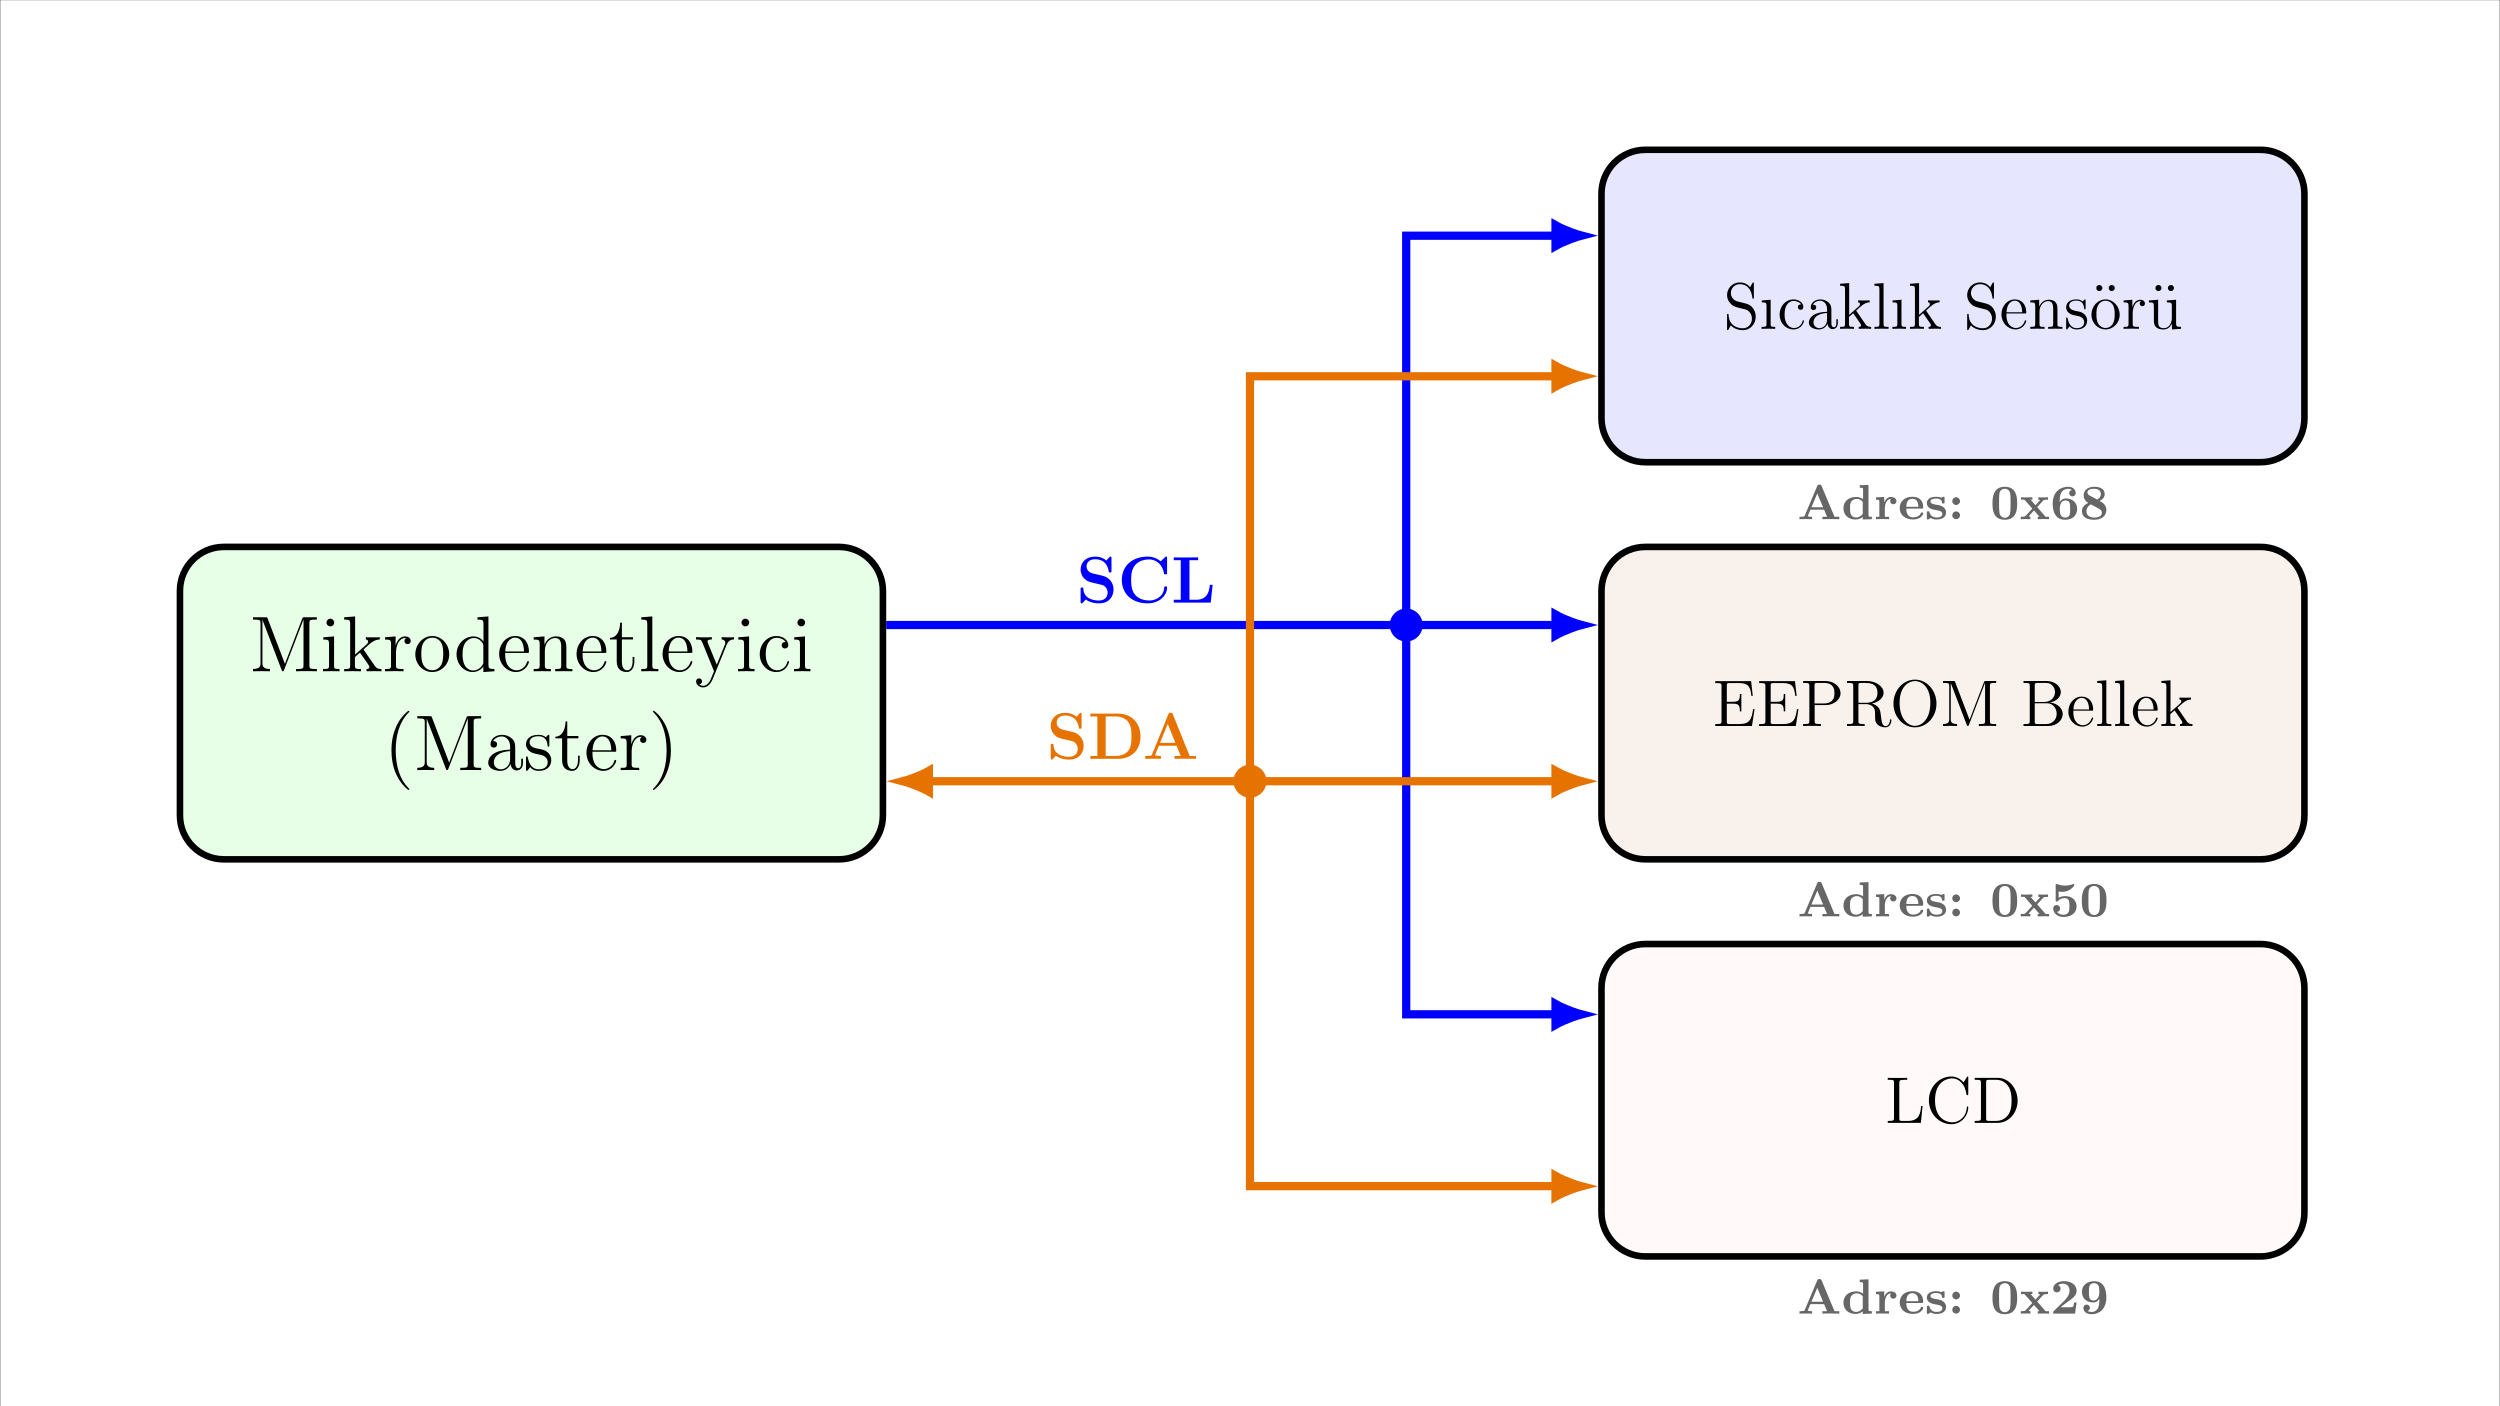 <?xml version="1.0" encoding="UTF-8" standalone="no"?>
<!-- Created with Inkscape (http://www.inkscape.org/) -->

<svg
   version="1.1"
   id="svg1"
   width="604.732"
   height="340.162"
   viewBox="0 0 604.732 340.162"
   sodipodi:docname="i2c_png (5).pdf"
   xmlns:inkscape="http://www.inkscape.org/namespaces/inkscape"
   xmlns:sodipodi="http://sodipodi.sourceforge.net/DTD/sodipodi-0.dtd"
   xmlns="http://www.w3.org/2000/svg"
   xmlns:svg="http://www.w3.org/2000/svg">
  <rect x="0" y="0" width="604.732" height="340.162" fill="#333333" stroke="none"/>
  <defs
     id="defs1" />
  <sodipodi:namedview
     id="namedview1"
     pagecolor="#ffffff"
     bordercolor="#000000"
     borderopacity="0.25"
     inkscape:showpageshadow="2"
     inkscape:pageopacity="0.0"
     inkscape:pagecheckerboard="0"
     inkscape:deskcolor="#d1d1d1">
    <inkscape:page
       x="0"
       y="0"
       width="604.732"
       height="340.162"
       id="page2"
       margin="0"
       bleed="0" />
  </sodipodi:namedview>
  <g
     id="g1"
     inkscape:groupmode="layer"
     inkscape:label="1"
     transform="translate(-13.279,-13.281)">
    <path
       id="path1"
       d="M -226.774,-127.561 V 127.561 H 226.774 V -127.561 Z"
       style="fill:#ffffff;fill-opacity:1;fill-rule:nonzero;stroke:none"
       transform="matrix(1.333,0,0,-1.333,315.645,183.361)" />
    <path
       id="path2"
       d="m -74.585,28.347 h -111.62 c -4.402,0 -7.97,-3.568 -7.97,-7.97 v -40.753 c 0,-4.402 3.568,-7.97 7.97,-7.97 h 111.62 c 4.402,0 7.97,3.568 7.97,7.97 v 40.753 c 0,4.402 -3.568,7.97 -7.97,7.97 z"
       style="fill:#e6ffe6;fill-opacity:1;fill-rule:nonzero;stroke:#000000;stroke-width:1.196;stroke-linecap:butt;stroke-linejoin:miter;stroke-miterlimit:10;stroke-dasharray:none;stroke-opacity:1"
       transform="matrix(1.333,0,0,-1.333,315.645,183.361)" />
    <path
       id="path3"
       d="M 3.305,-9.528 C 3.2,-9.798 3.188,-9.798 2.86,-9.798 H 0.633 v 0.422 h 0.281 c 1.031,0 1.078,0.141 1.078,0.668 v 7.23 c 0,0.387 0,1.066 -1.359,1.066 V -8.125e-4 C 1.008,-0.024 1.77,-0.024 2.169,-0.024 c 0.398,0 1.16,0 1.535,0.023 v -0.41 c -1.359,0 -1.359,-0.68 -1.359,-1.066 V -9.306 h 0.012 l 3.457,9.035 C 5.872,-0.118 5.907,-8.125e-4 6.059,-8.125e-4 c 0.129,0 0.152,-0.07 0.234,-0.281 l 3.492,-9.094 h 0.012 v 8.285 c 0,0.527 -0.047,0.68 -1.078,0.68 h -0.281 V -8.125e-4 C 8.766,-0.024 9.915,-0.024 10.325,-0.024 c 0.422,0 1.57,0 1.898,0.023 v -0.41 h -0.293 c -1.031,0 -1.066,-0.152 -1.066,-0.68 v -7.617 c 0,-0.527 0.035,-0.668 1.066,-0.668 h 0.293 v -0.422 H 9.997 c -0.316,0 -0.328,0.012 -0.445,0.281 L 6.422,-1.348 Z M 15.367,-8.837 c 0,-0.375 -0.305,-0.703 -0.703,-0.703 -0.375,0 -0.691,0.305 -0.691,0.691 0,0.434 0.352,0.703 0.691,0.703 0.445,0 0.703,-0.375 0.703,-0.691 z m -1.98,2.672 v 0.41 c 0.914,0 1.043,0.094 1.043,0.785 v 3.902 c 0,0.656 -0.152,0.656 -1.09,0.656 V -8.125e-4 C 13.75,-0.024 14.429,-0.024 14.851,-0.024 c 0.152,0 0.984,0 1.477,0.023 v -0.41 c -0.938,0 -0.984,-0.082 -0.984,-0.633 v -5.285 z m 7.406,2.367 c 0,-0.023 -0.105,-0.129 -0.105,-0.152 0,-0.035 0.902,-0.809 1.02,-0.926 0.996,-0.867 1.617,-0.879 1.922,-0.891 v -0.422 c -0.281,0.035 -0.656,0.035 -1.09,0.035 -0.375,0 -1.102,0 -1.43,-0.035 v 0.422 c 0.234,0.012 0.41,0.141 0.41,0.375 0,0.281 -0.281,0.539 -0.305,0.539 l -2.051,1.816 v -6.914 l -1.992,0.152 v 0.422 c 0.984,0 1.09,0.094 1.09,0.797 v 7.512 c 0,0.656 -0.152,0.656 -1.09,0.656 V -8.125e-4 C 17.582,-0.024 18.261,-0.024 18.695,-0.024 c 0.434,0 1.113,0 1.523,0.023 v -0.41 c -0.926,0 -1.09,0 -1.09,-0.656 v -1.512 l 0.914,-0.809 1.383,1.98 c 0.211,0.305 0.316,0.457 0.316,0.656 0,0.258 -0.211,0.34 -0.504,0.34 V -8.125e-4 C 21.589,-0.024 22.293,-0.024 22.679,-0.024 c 0.621,0 0.645,0 1.266,0.023 v -0.41 c -0.387,0 -0.832,0 -1.23,-0.598 z m 5.786,0.457 c 0,-1.395 0.574,-2.695 1.688,-2.695 0.105,0 0.141,0 0.199,0.012 -0.117,0.059 -0.352,0.141 -0.352,0.527 0,0.422 0.34,0.574 0.562,0.574 0.293,0 0.574,-0.188 0.574,-0.574 0,-0.434 -0.387,-0.832 -1.008,-0.832 -1.219,0 -1.629,1.324 -1.711,1.594 h -0.023 v -1.594 l -1.922,0.164 v 0.41 c 0.984,0 1.09,0.105 1.09,0.809 v 3.879 c 0,0.656 -0.152,0.656 -1.09,0.656 V -8.125e-4 C 24.997,-0.024 25.782,-0.024 26.215,-0.024 c 0.387,0 1.406,0 1.734,0.023 v -0.41 h -0.293 c -1.043,0 -1.078,-0.164 -1.078,-0.68 z m 9.659,0.27 c 0,-1.852 -1.406,-3.328 -3.07,-3.328 -1.723,0 -3.082,1.523 -3.082,3.328 0,1.84 1.43,3.211 3.07,3.211 1.688,0 3.082,-1.406 3.082,-3.211 z m -3.07,2.895 c -0.527,0 -1.172,-0.223 -1.594,-0.926 -0.387,-0.645 -0.398,-1.5 -0.398,-2.098 0,-0.539 0,-1.418 0.445,-2.062 0.398,-0.621 1.031,-0.844 1.535,-0.844 0.551,0 1.16,0.258 1.547,0.809 0.445,0.668 0.445,1.57 0.445,2.098 0,0.504 0,1.395 -0.375,2.062 -0.398,0.691 -1.066,0.961 -1.605,0.961 z m 8.194,-9.621 v 0.422 c 0.973,0 1.09,0.094 1.09,0.797 v 3.176 c -0.293,-0.422 -0.914,-0.926 -1.793,-0.926 -1.664,0 -3.094,1.406 -3.094,3.246 0,1.816 1.359,3.223 2.941,3.223 1.09,0 1.723,-0.715 1.922,-0.984 v 0.984 l 2.016,-0.141 v -0.41 c -0.973,0 -1.09,-0.105 -1.09,-0.809 v -8.73 z m 1.066,8.121 c 0,0.258 0,0.293 -0.199,0.609 -0.352,0.504 -0.938,0.926 -1.652,0.926 -0.375,0 -1.922,-0.141 -1.922,-2.93 0,-1.031 0.176,-1.605 0.48,-2.074 0.293,-0.445 0.867,-0.891 1.582,-0.891 0.891,0 1.395,0.645 1.535,0.867 0.176,0.246 0.176,0.281 0.176,0.539 z m 7.934,-1.652 c 0.316,0 0.34,0 0.34,-0.27 0,-1.453 -0.773,-2.801 -2.508,-2.801 -1.641,0 -2.895,1.477 -2.895,3.258 0,1.898 1.465,3.281 3.047,3.281 1.711,0 2.355,-1.547 2.355,-1.852 0,-0.082 -0.07,-0.141 -0.152,-0.141 -0.117,0 -0.152,0.07 -0.176,0.141 -0.375,1.207 -1.336,1.535 -1.934,1.535 -0.609,0 -2.051,-0.398 -2.051,-2.883 V -3.329 Z M 46.401,-3.598 c 0.117,-2.25 1.371,-2.508 1.781,-2.508 1.535,0 1.617,2.016 1.629,2.508 z m 11.095,0.117 c 0,-1.336 0,-1.746 -0.328,-2.203 -0.422,-0.551 -1.09,-0.645 -1.582,-0.645 -1.395,0 -1.934,1.195 -2.051,1.477 H 53.523 v -1.477 l -1.957,0.164 v 0.41 c 0.973,0 1.09,0.105 1.09,0.809 v 3.879 c 0,0.656 -0.152,0.656 -1.09,0.656 V -8.125e-4 c 0.375,-0.023 1.148,-0.023 1.547,-0.023 0.422,0 1.195,0 1.57,0.023 v -0.41 c -0.926,0 -1.09,0 -1.09,-0.656 V -3.727 c 0,-1.512 0.984,-2.309 1.875,-2.309 0.891,0 1.09,0.727 1.09,1.605 v 3.363 c 0,0.656 -0.152,0.656 -1.09,0.656 V -8.125e-4 c 0.375,-0.023 1.148,-0.023 1.547,-0.023 0.422,0 1.195,0 1.57,0.023 v -0.41 c -0.715,0 -1.078,0 -1.09,-0.434 z m 6.914,0.152 c 0.316,0 0.34,0 0.34,-0.27 0,-1.453 -0.773,-2.801 -2.508,-2.801 -1.641,0 -2.895,1.477 -2.895,3.258 0,1.898 1.465,3.281 3.047,3.281 1.711,0 2.355,-1.547 2.355,-1.852 0,-0.082 -0.07,-0.141 -0.152,-0.141 -0.117,0 -0.152,0.07 -0.176,0.141 -0.375,1.207 -1.336,1.535 -1.934,1.535 -0.609,0 -2.051,-0.398 -2.051,-2.883 v -0.27 z m -3.961,-0.27 c 0.117,-2.25 1.371,-2.508 1.781,-2.508 1.535,0 1.617,2.016 1.629,2.508 z m 7.122,-2.168 h 2.016 v -0.422 h -2.016 v -2.637 h -0.316 c -0.023,1.348 -0.539,2.73 -1.84,2.766 v 0.293 h 1.219 v 3.984 c 0,1.594 1.066,1.922 1.828,1.922 0.902,0 1.371,-0.891 1.371,-1.922 V -2.602 H 69.516 V -1.806 c 0,1.031 -0.41,1.629 -0.973,1.629 -0.973,0 -0.973,-1.336 -0.973,-1.57 z m 5.522,-4.184 -2.004,0.152 v 0.422 c 0.984,0 1.09,0.094 1.09,0.797 v 7.512 c 0,0.656 -0.152,0.656 -1.09,0.656 V -8.125e-4 C 71.5,-0.024 72.203,-0.024 72.625,-0.024 c 0.434,0 1.148,0 1.559,0.023 v -0.41 c -0.926,0 -1.09,0 -1.09,-0.656 z m 6.926,6.621 c 0.316,0 0.34,0 0.34,-0.27 0,-1.453 -0.773,-2.801 -2.508,-2.801 -1.641,0 -2.895,1.477 -2.895,3.258 0,1.898 1.465,3.281 3.047,3.281 1.711,0 2.355,-1.547 2.355,-1.852 0,-0.082 -0.07,-0.141 -0.152,-0.141 -0.117,0 -0.152,0.07 -0.176,0.141 -0.375,1.207 -1.336,1.535 -1.934,1.535 -0.609,0 -2.051,-0.398 -2.051,-2.883 v -0.27 z m -3.961,-0.27 c 0.117,-2.25 1.371,-2.508 1.781,-2.508 1.535,0 1.617,2.016 1.629,2.508 z m 10.521,-1.195 c 0.387,-0.961 1.055,-0.973 1.336,-0.973 v -0.422 c -0.422,0.035 -0.621,0.035 -1.078,0.035 -0.328,0 -0.363,0 -1.16,-0.035 v 0.422 c 0.527,0.023 0.656,0.363 0.656,0.621 0,0.129 -0.035,0.199 -0.082,0.34 l -1.465,3.609 -1.594,-3.902 c -0.082,-0.199 -0.082,-0.281 -0.082,-0.293 0,-0.375 0.492,-0.375 0.785,-0.375 v -0.422 c -0.375,0.035 -1.078,0.035 -1.477,0.035 -0.551,0 -0.574,0 -1.395,-0.035 v 0.422 c 0.832,0 0.949,0.07 1.137,0.516 l 2.133,5.25 C 83.661,1.523 83.661,1.546 83.602,1.663 83.368,2.097 82.969,2.636 82.325,2.636 c -0.445,0 -0.715,-0.258 -0.715,-0.258 0,0 0.504,-0.059 0.504,-0.562 0,-0.34 -0.27,-0.527 -0.527,-0.527 -0.246,0 -0.551,0.141 -0.551,0.562 0,0.539 0.539,1.078 1.289,1.078 0.809,0 1.395,-0.703 1.77,-1.605 z M 90.677,-8.837 c 0,-0.375 -0.305,-0.703 -0.703,-0.703 -0.375,0 -0.691,0.305 -0.691,0.691 0,0.434 0.352,0.703 0.691,0.703 0.445,0 0.703,-0.375 0.703,-0.691 z m -1.98,2.672 v 0.41 c 0.914,0 1.043,0.094 1.043,0.785 v 3.902 c 0,0.656 -0.152,0.656 -1.09,0.656 V -8.125e-4 C 89.06,-0.024 89.74,-0.024 90.162,-0.024 c 0.152,0 0.984,0 1.477,0.023 v -0.41 c -0.938,0 -0.984,-0.082 -0.984,-0.633 v -5.285 z m 8.578,0.855 c -0.176,0 -0.703,0 -0.703,0.586 0,0.352 0.246,0.586 0.586,0.586 0.328,0 0.609,-0.199 0.609,-0.609 0,-0.961 -1.008,-1.652 -2.168,-1.652 -1.676,0 -3.012,1.488 -3.012,3.305 0,1.828 1.371,3.234 3,3.234 1.887,0 2.32,-1.723 2.32,-1.852 0,-0.129 -0.105,-0.129 -0.141,-0.129 -0.129,0 -0.152,0.047 -0.188,0.223 -0.316,1.02 -1.09,1.441 -1.863,1.441 -0.879,0 -2.039,-0.762 -2.039,-2.941 0,-2.379 1.219,-2.965 1.934,-2.965 0.551,0 1.336,0.211 1.664,0.773 z M 100.823,-8.837 c 0,-0.375 -0.305,-0.703 -0.703,-0.703 -0.375,0 -0.691,0.305 -0.691,0.691 0,0.434 0.352,0.703 0.691,0.703 0.445,0 0.703,-0.375 0.703,-0.691 z m -1.98,2.672 v 0.41 c 0.914,0 1.043,0.094 1.043,0.785 v 3.902 c 0,0.656 -0.152,0.656 -1.09,0.656 V -8.125e-4 C 99.206,-0.024 99.885,-0.024 100.307,-0.024 c 0.152,0 0.984,0 1.477,0.023 v -0.41 c -0.938,0 -0.984,-0.082 -0.984,-0.633 V -6.329 Z M 29.013,21.412 c 0,-0.035 0,-0.07 -0.246,-0.305 -1.43,-1.453 -2.238,-3.82 -2.238,-6.75 0,-2.777 0.68,-5.18 2.344,-6.867 0.141,-0.129 0.141,-0.164 0.141,-0.199 0,-0.094 -0.07,-0.117 -0.129,-0.117 -0.188,0 -1.359,1.031 -2.062,2.438 -0.738,1.453 -1.066,2.988 -1.066,4.746 0,1.277 0.199,2.988 0.949,4.523 0.844,1.723 2.016,2.648 2.18,2.648 0.059,0 0.129,-0.023 0.129,-0.117 z M 33.115,8.404 C 33.009,8.135 32.998,8.135 32.669,8.135 h -2.227 v 0.422 h 0.281 c 1.031,0 1.078,0.141 1.078,0.668 v 7.23 c 0,0.387 0,1.066 -1.359,1.066 v 0.41 c 0.375,-0.023 1.137,-0.023 1.535,-0.023 0.398,0 1.16,0 1.535,0.023 v -0.41 c -1.359,0 -1.359,-0.68 -1.359,-1.066 V 8.627 h 0.012 l 3.457,9.035 c 0.059,0.152 0.094,0.27 0.246,0.27 0.129,0 0.152,-0.07 0.234,-0.281 l 3.492,-9.094 h 0.012 v 8.285 c 0,0.527 -0.047,0.68 -1.078,0.68 h -0.281 v 0.41 c 0.328,-0.023 1.477,-0.023 1.887,-0.023 0.422,0 1.57,0 1.898,0.023 V 17.522 H 41.74 c -1.031,0 -1.066,-0.152 -1.066,-0.68 V 9.225 c 0,-0.527 0.035,-0.668 1.066,-0.668 h 0.293 v -0.422 h -2.227 c -0.316,0 -0.328,0.012 -0.445,0.281 l -3.129,8.168 z m 15.1,5.695 c 0,-0.773 0,-1.348 -0.621,-1.91 -0.504,-0.457 -1.148,-0.656 -1.781,-0.656 -1.184,0 -2.086,0.773 -2.086,1.711 0,0.41 0.281,0.609 0.609,0.609 0.34,0 0.586,-0.234 0.586,-0.586 0,-0.586 -0.516,-0.586 -0.727,-0.586 0.328,-0.598 1.008,-0.855 1.582,-0.855 0.668,0 1.512,0.539 1.512,1.828 v 0.574 c -2.883,0.047 -3.973,1.254 -3.973,2.355 0,1.137 1.312,1.488 2.191,1.488 0.949,0 1.594,-0.574 1.863,-1.254 0.059,0.668 0.504,1.184 1.125,1.184 0.293,0 1.125,-0.199 1.125,-1.348 V 15.858 H 49.304 v 0.797 c 0,0.82 -0.34,0.938 -0.539,0.938 -0.551,0 -0.551,-0.762 -0.551,-0.984 z m -0.926,1.805 c 0,1.406 -1.043,1.887 -1.664,1.887 -0.703,0 -1.289,-0.516 -1.289,-1.207 0,-1.898 2.438,-2.062 2.953,-2.098 z m 7.116,-4.043 c 0,-0.258 0,-0.328 -0.141,-0.328 -0.117,0 -0.387,0.316 -0.48,0.445 -0.445,-0.363 -0.891,-0.445 -1.348,-0.445 -1.746,0 -2.262,0.949 -2.262,1.734 0,0.164 0,0.668 0.551,1.16 0.457,0.41 0.949,0.504 1.605,0.633 0.785,0.164 0.973,0.199 1.336,0.492 0.258,0.211 0.445,0.527 0.445,0.926 0,0.621 -0.363,1.312 -1.629,1.312 -0.938,0 -1.629,-0.551 -1.945,-1.98 -0.059,-0.258 -0.059,-0.27 -0.07,-0.293 -0.035,-0.059 -0.082,-0.059 -0.129,-0.059 -0.164,0 -0.164,0.082 -0.164,0.34 v 1.945 c 0,0.258 0,0.328 0.152,0.328 0.07,0 0.082,-0.012 0.328,-0.316 0.07,-0.094 0.07,-0.129 0.281,-0.352 0.551,0.668 1.324,0.668 1.57,0.668 1.5,0 2.25,-0.832 2.25,-1.957 0,-0.785 -0.48,-1.242 -0.609,-1.371 -0.516,-0.445 -0.902,-0.527 -1.84,-0.703 -0.434,-0.082 -1.488,-0.281 -1.488,-1.148 0,-0.445 0.305,-1.102 1.594,-1.102 1.57,0 1.652,1.336 1.688,1.781 0.012,0.117 0.105,0.117 0.152,0.117 0.152,0 0.152,-0.07 0.152,-0.328 z m 3.255,0.305 h 2.016 V 11.744 H 57.66 V 9.108 h -0.316 c -0.023,1.348 -0.539,2.73 -1.84,2.766 v 0.293 h 1.219 v 3.984 c 0,1.594 1.066,1.922 1.828,1.922 0.902,0 1.371,-0.891 1.371,-1.922 v -0.82 h -0.316 v 0.797 c 0,1.031 -0.41,1.629 -0.973,1.629 -0.973,0 -0.973,-1.336 -0.973,-1.57 z m 8.546,2.438 c 0.316,0 0.34,0 0.34,-0.27 0,-1.453 -0.773,-2.801 -2.508,-2.801 -1.641,0 -2.895,1.477 -2.895,3.258 0,1.898 1.465,3.281 3.047,3.281 1.711,0 2.355,-1.547 2.355,-1.852 0,-0.082 -0.07,-0.141 -0.152,-0.141 -0.117,0 -0.152,0.07 -0.176,0.141 -0.375,1.207 -1.336,1.535 -1.934,1.535 -0.609,0 -2.051,-0.398 -2.051,-2.883 V 14.604 Z M 62.245,14.334 c 0.117,-2.25 1.371,-2.508 1.781,-2.508 1.535,0 1.617,2.016 1.629,2.508 z m 7.099,0.258 c 0,-1.395 0.574,-2.695 1.688,-2.695 0.105,0 0.141,0 0.199,0.012 -0.117,0.059 -0.352,0.141 -0.352,0.527 0,0.422 0.34,0.574 0.562,0.574 0.293,0 0.574,-0.188 0.574,-0.574 0,-0.434 -0.387,-0.832 -1.008,-0.832 -1.219,0 -1.629,1.324 -1.711,1.594 H 69.273 v -1.594 l -1.922,0.164 v 0.41 c 0.984,0 1.09,0.105 1.09,0.809 v 3.879 c 0,0.656 -0.152,0.656 -1.09,0.656 v 0.41 c 0.41,-0.023 1.195,-0.023 1.629,-0.023 0.387,0 1.406,0 1.734,0.023 v -0.41 h -0.293 c -1.043,0 -1.078,-0.164 -1.078,-0.68 z m 7.116,-0.234 c 0,-1.09 -0.141,-2.871 -0.949,-4.535 -0.844,-1.711 -2.016,-2.648 -2.18,-2.648 -0.059,0 -0.129,0.023 -0.129,0.117 0,0.035 0,0.07 0.246,0.316 1.441,1.441 2.238,3.809 2.238,6.738 0,2.777 -0.668,5.18 -2.332,6.867 -0.152,0.129 -0.152,0.164 -0.152,0.199 0,0.094 0.07,0.117 0.129,0.117 0.188,0 1.371,-1.031 2.074,-2.438 0.727,-1.465 1.055,-3.012 1.055,-4.734 z m 0,0"
       style="fill:#000000;fill-opacity:1;fill-rule:nonzero;stroke:none"
       aria-label="Mikrodenetleyici&#10;(Master)"
       transform="matrix(1.333,0,0,1.333,73.636,175.657)" />
    <path
       id="path4"
       d="M 183.371,28.347 H 71.751 c -4.402,0 -7.97,-3.568 -7.97,-7.97 v -40.753 c 0,-4.402 3.568,-7.97 7.97,-7.97 h 111.62 c 4.402,0 7.97,3.568 7.97,7.97 v 40.753 c 0,4.402 -3.568,7.97 -7.97,7.97 z"
       style="fill:#f9f2ec;fill-opacity:1;fill-rule:nonzero;stroke:#000000;stroke-width:1.196;stroke-linecap:butt;stroke-linejoin:miter;stroke-miterlimit:10;stroke-dasharray:none;stroke-opacity:1"
       transform="matrix(1.333,0,0,-1.333,315.645,183.361)" />
    <path
       id="path5"
       d="M 7.63,-3.06 H 7.361 c -0.281,1.863 -0.574,2.707 -2.59,2.707 H 3.142 c -0.527,0 -0.551,-0.082 -0.551,-0.469 V -4.056 H 3.681 c 1.148,0 1.277,0.375 1.277,1.406 H 5.228 V -5.802 H 4.958 c 0,1.031 -0.129,1.406 -1.277,1.406 H 2.591 v -2.918 c 0,-0.398 0.023,-0.48 0.551,-0.48 h 1.594 c 1.758,0 2.121,0.598 2.309,2.32 H 7.302 L 6.998,-8.146 H 0.494 v 0.352 H 0.728 c 0.867,0 0.902,0.117 0.902,0.562 v 6.316 c 0,0.445 -0.035,0.562 -0.902,0.562 H 0.494 v 0.352 h 6.656 z m 7.963,0 h -0.27 c -0.281,1.863 -0.574,2.707 -2.59,2.707 h -1.629 c -0.527,0 -0.551,-0.082 -0.551,-0.469 V -4.056 h 1.09 c 1.148,0 1.277,0.375 1.277,1.406 h 0.27 v -3.152 h -0.27 c 0,1.031 -0.129,1.406 -1.277,1.406 h -1.09 v -2.918 c 0,-0.398 0.023,-0.48 0.551,-0.48 h 1.594 c 1.758,0 2.121,0.598 2.309,2.32 h 0.258 l -0.305,-2.672 H 8.457 v 0.352 h 0.234 c 0.867,0 0.902,0.117 0.902,0.562 v 6.316 c 0,0.445 -0.035,0.562 -0.902,0.562 h -0.234 v 0.352 h 6.656 z m 2.938,-0.738 h 2.027 c 1.395,0 2.672,-0.949 2.672,-2.156 0,-1.16 -1.16,-2.215 -2.766,-2.215 h -4.031 v 0.352 h 0.234 c 0.867,0 0.902,0.117 0.902,0.562 v 6.34 c 0,0.445 -0.035,0.562 -0.902,0.562 h -0.234 v 0.352 c 0.281,-0.023 1.266,-0.023 1.617,-0.023 0.352,0 1.336,0 1.617,0.023 v -0.352 h -0.234 c -0.867,0 -0.902,-0.117 -0.902,-0.562 z m -0.023,-0.293 v -3.246 c 0,-0.398 0.023,-0.48 0.551,-0.48 h 1.125 c 1.934,0 1.934,1.348 1.934,1.863 0,0.504 0,1.863 -1.945,1.863 z m 10.424,0.023 c 1.184,-0.27 2.109,-1.031 2.109,-1.945 0,-1.16 -1.348,-2.156 -3.07,-2.156 h -3.574 v 0.352 h 0.234 c 0.867,0 0.902,0.117 0.902,0.562 v 6.34 c 0,0.445 -0.035,0.562 -0.902,0.562 h -0.234 v 0.352 c 0.27,-0.023 1.254,-0.023 1.605,-0.023 0.34,0 1.336,0 1.605,0.023 v -0.352 h -0.234 c -0.867,0 -0.902,-0.117 -0.902,-0.562 V -3.974 h 1.395 c 0.457,0 0.902,0.141 1.23,0.469 0.398,0.457 0.398,0.703 0.398,1.535 0,0.938 0,1.254 0.527,1.77 0.188,0.176 0.68,0.445 1.359,0.445 0.926,0 1.078,-1.031 1.078,-1.289 0,-0.07 0,-0.176 -0.129,-0.176 -0.117,0 -0.117,0.07 -0.129,0.188 -0.059,0.715 -0.41,1.043 -0.785,1.043 -0.551,0 -0.68,-0.562 -0.773,-1.195 -0.012,-0.082 -0.082,-0.598 -0.117,-0.891 -0.082,-0.598 -0.129,-0.984 -0.492,-1.359 -0.129,-0.129 -0.434,-0.457 -1.102,-0.633 z m -1.113,-0.141 h -1.348 v -3.129 c 0,-0.281 0,-0.422 0.258,-0.469 0.105,-0.012 0.469,-0.012 0.703,-0.012 0.973,0 2.496,0 2.496,1.805 0,1.043 -0.562,1.805 -2.109,1.805 z m 12.817,0.152 c 0,-2.473 -1.816,-4.359 -3.891,-4.359 -2.133,0 -3.914,1.91 -3.914,4.359 0,2.426 1.805,4.301 3.902,4.301 2.133,0 3.902,-1.898 3.902,-4.301 z m -3.891,4.031 c -1.219,0 -2.801,-1.148 -2.801,-4.207 0,-2.93 1.664,-3.926 2.789,-3.926 1.184,0 2.789,1.031 2.789,3.926 0,3.105 -1.617,4.207 -2.777,4.207 z M 44.043,-7.935 c -0.094,-0.234 -0.105,-0.234 -0.375,-0.234 h -1.852 v 0.352 h 0.234 c 0.867,0 0.902,0.117 0.902,0.562 v 6.023 c 0,0.316 0,0.879 -1.137,0.879 v 0.352 c 0.305,-0.023 0.938,-0.023 1.277,-0.023 0.34,0 0.973,0 1.277,0.023 v -0.352 c -1.137,0 -1.137,-0.562 -1.137,-0.879 v -6.527 h 0.012 l 2.883,7.535 c 0.047,0.129 0.082,0.223 0.199,0.223 0.117,0 0.141,-0.059 0.211,-0.234 l 2.906,-7.582 h 0.012 v 6.902 c 0,0.445 -0.035,0.562 -0.902,0.562 h -0.234 v 0.352 c 0.27,-0.023 1.23,-0.023 1.57,-0.023 0.352,0 1.312,0 1.582,0.023 v -0.352 h -0.234 c -0.867,0 -0.902,-0.117 -0.902,-0.562 V -7.255 c 0,-0.445 0.035,-0.562 0.902,-0.562 h 0.234 v -0.352 h -1.852 c -0.258,0 -0.281,0.012 -0.375,0.246 l -2.602,6.797 z m 12.387,-0.234 v 0.352 h 0.234 c 0.867,0 0.902,0.117 0.902,0.562 v 6.34 c 0,0.445 -0.035,0.562 -0.902,0.562 h -0.234 v 0.352 h 4.488 c 1.547,0 2.625,-1.043 2.625,-2.191 0,-0.961 -0.879,-1.922 -2.297,-2.074 1.137,-0.223 1.957,-0.984 1.957,-1.875 0,-1.031 -1.043,-2.027 -2.602,-2.027 z m 2.039,3.809 v -2.977 c 0,-0.398 0.023,-0.48 0.551,-0.48 h 1.512 c 1.195,0 1.617,1.031 1.617,1.676 0,0.785 -0.621,1.781 -1.945,1.781 z m 0.551,4.008 c -0.527,0 -0.551,-0.082 -0.551,-0.469 V -4.126 h 2.238 c 1.148,0 1.746,1.008 1.746,1.922 0,0.973 -0.727,1.852 -1.898,1.852 z M 68.788,-2.778 c 0.258,0 0.281,0 0.281,-0.223 0,-1.207 -0.645,-2.332 -2.086,-2.332 -1.371,0 -2.414,1.23 -2.414,2.719 0,1.57 1.219,2.73 2.543,2.73 1.418,0 1.957,-1.289 1.957,-1.535 0,-0.082 -0.059,-0.129 -0.129,-0.129 -0.094,0 -0.117,0.07 -0.141,0.129 -0.316,0.996 -1.113,1.277 -1.617,1.277 -0.504,0 -1.711,-0.34 -1.711,-2.402 v -0.234 z m -3.305,-0.223 c 0.094,-1.875 1.148,-2.098 1.488,-2.098 1.277,0 1.348,1.688 1.359,2.098 z m 5.974,-5.297 -1.652,0.129 v 0.352 c 0.809,0 0.902,0.082 0.902,0.668 v 6.27 c 0,0.527 -0.129,0.527 -0.902,0.527 v 0.352 c 0.328,-0.023 0.914,-0.023 1.277,-0.023 0.352,0 0.949,0 1.289,0.023 v -0.352 c -0.762,0 -0.914,0 -0.914,-0.527 z m 3.252,0 -1.652,0.129 v 0.352 c 0.809,0 0.902,0.082 0.902,0.668 v 6.27 c 0,0.527 -0.129,0.527 -0.902,0.527 v 0.352 c 0.328,-0.023 0.914,-0.023 1.277,-0.023 0.352,0 0.949,0 1.289,0.023 v -0.352 c -0.762,0 -0.914,0 -0.914,-0.527 z m 5.783,5.52 c 0.258,0 0.281,0 0.281,-0.223 0,-1.207 -0.645,-2.332 -2.086,-2.332 -1.371,0 -2.414,1.23 -2.414,2.719 0,1.57 1.219,2.73 2.543,2.73 1.418,0 1.957,-1.289 1.957,-1.535 0,-0.082 -0.059,-0.129 -0.129,-0.129 -0.094,0 -0.117,0.07 -0.141,0.129 -0.316,0.996 -1.113,1.277 -1.617,1.277 -0.504,0 -1.711,-0.34 -1.711,-2.402 v -0.234 z m -3.305,-0.223 c 0.094,-1.875 1.148,-2.098 1.488,-2.098 1.277,0 1.348,1.688 1.359,2.098 z m 7.277,-0.164 c 0,-0.012 -0.094,-0.105 -0.094,-0.129 0,-0.035 0.762,-0.68 0.855,-0.773 0.82,-0.715 1.348,-0.727 1.605,-0.738 v -0.352 c -0.246,0.023 -0.551,0.023 -0.914,0.023 -0.305,0 -0.914,0 -1.195,-0.023 v 0.352 c 0.199,0.012 0.352,0.117 0.352,0.305 0,0.246 -0.246,0.457 -0.258,0.457 l -1.711,1.512 v -5.766 l -1.652,0.129 v 0.352 c 0.809,0 0.902,0.082 0.902,0.668 v 6.27 c 0,0.527 -0.129,0.527 -0.902,0.527 v 0.352 c 0.328,-0.023 0.902,-0.023 1.266,-0.023 0.352,0 0.926,0 1.266,0.023 v -0.352 c -0.762,0 -0.914,0 -0.914,-0.527 V -2.157 l 0.773,-0.668 1.137,1.652 c 0.188,0.246 0.27,0.387 0.27,0.551 0,0.211 -0.164,0.27 -0.422,0.27 v 0.352 c 0.305,-0.023 0.891,-0.023 1.207,-0.023 0.516,0 0.539,0 1.055,0.023 v -0.352 c -0.328,0 -0.691,0 -1.031,-0.48 z m 0,0"
       style="fill:#000000;fill-opacity:1;fill-rule:nonzero;stroke:none"
       aria-label="EEPROMBellek"
       transform="matrix(1.333,0,0,1.333,427.529,188.896)" />
    <path
       id="path6"
       d="M 183.371,100.409 H 71.751 c -4.402,0 -7.97,-3.568 -7.97,-7.97 V 51.686 c 0,-4.402 3.568,-7.97 7.97,-7.97 h 111.62 c 4.402,0 7.97,3.568 7.97,7.97 v 40.753 c 0,4.402 -3.568,7.97 -7.97,7.97 z"
       style="fill:#e6e6ff;fill-opacity:1;fill-rule:nonzero;stroke:#000000;stroke-width:1.196;stroke-linecap:butt;stroke-linejoin:miter;stroke-miterlimit:10;stroke-dasharray:none;stroke-opacity:1"
       transform="matrix(1.333,0,0,-1.333,315.645,183.361)" />
    <path
       id="path7"
       d="m 2.483,-4.979 c -0.609,-0.164 -1.148,-0.762 -1.148,-1.523 0,-0.832 0.668,-1.594 1.605,-1.594 1.957,0 2.227,1.945 2.297,2.461 0.023,0.141 0.023,0.188 0.141,0.188 0.129,0 0.129,-0.059 0.129,-0.281 v -2.414 c 0,-0.211 0,-0.27 -0.117,-0.27 -0.035,0 -0.082,0 -0.164,0.152 l -0.398,0.727 c -0.574,-0.738 -1.359,-0.879 -1.887,-0.879 -1.324,0 -2.297,1.066 -2.297,2.285 0,0.574 0.199,1.102 0.645,1.57 0.422,0.469 0.844,0.574 1.688,0.797 0.422,0.094 1.078,0.258 1.242,0.328 0.562,0.281 0.938,0.926 0.938,1.594 0,0.891 -0.633,1.746 -1.629,1.746 -0.539,0 -1.277,-0.129 -1.863,-0.645 C 0.971,-1.358 0.924,-2.225 0.913,-2.612 c -0.012,-0.105 -0.117,-0.105 -0.141,-0.105 -0.129,0 -0.129,0.07 -0.129,0.281 v 2.414 c 0,0.211 0,0.27 0.117,0.27 0.07,0 0.082,-0.023 0.176,-0.164 0.047,-0.094 0.293,-0.539 0.387,-0.715 0.434,0.48 1.184,0.879 2.215,0.879 1.336,0 2.309,-1.125 2.309,-2.449 0,-0.727 -0.281,-1.266 -0.598,-1.652 -0.445,-0.539 -0.984,-0.68 -1.453,-0.797 z m 6.07,-0.293 -1.617,0.129 v 0.352 c 0.762,0 0.867,0.07 0.867,0.656 v 3.258 c 0,0.527 -0.129,0.527 -0.902,0.527 v 0.352 c 0.328,-0.023 0.902,-0.023 1.254,-0.023 0.129,0 0.82,0 1.23,0.023 v -0.352 c -0.773,0 -0.832,-0.059 -0.832,-0.516 z m 5.525,0.855 c -0.141,0 -0.586,0 -0.586,0.48 0,0.293 0.211,0.492 0.492,0.492 0.281,0 0.504,-0.164 0.504,-0.516 0,-0.797 -0.832,-1.371 -1.805,-1.371 -1.395,0 -2.508,1.242 -2.508,2.754 0,1.523 1.148,2.695 2.496,2.695 1.582,0 1.934,-1.43 1.934,-1.535 0,-0.117 -0.082,-0.117 -0.117,-0.117 -0.105,0 -0.117,0.035 -0.152,0.188 -0.27,0.844 -0.914,1.207 -1.559,1.207 -0.727,0 -1.699,-0.633 -1.699,-2.449 0,-1.992 1.02,-2.473 1.617,-2.473 0.457,0 1.113,0.176 1.383,0.645 z m 5.496,1.23 c 0,-0.645 0,-1.125 -0.527,-1.594 -0.422,-0.387 -0.961,-0.551 -1.488,-0.551 -0.973,0 -1.734,0.645 -1.734,1.418 0,0.352 0.234,0.516 0.504,0.516 0.293,0 0.492,-0.199 0.492,-0.492 0,-0.48 -0.434,-0.48 -0.609,-0.48 0.281,-0.504 0.855,-0.727 1.324,-0.727 0.551,0 1.254,0.457 1.254,1.535 v 0.48 c -2.402,0.035 -3.305,1.043 -3.305,1.957 0,0.949 1.102,1.242 1.828,1.242 0.785,0 1.324,-0.48 1.559,-1.055 0.047,0.562 0.41,0.996 0.926,0.996 0.258,0 0.949,-0.164 0.949,-1.125 v -0.668 h -0.27 v 0.668 c 0,0.68 -0.281,0.785 -0.457,0.785 -0.445,0 -0.445,-0.645 -0.445,-0.82 z m -0.785,1.5 c 0,1.172 -0.867,1.57 -1.383,1.57 -0.586,0 -1.078,-0.434 -1.078,-1.008 0,-1.582 2.039,-1.723 2.461,-1.746 z m 5.373,-1.477 c 0,-0.012 -0.094,-0.105 -0.094,-0.129 0,-0.035 0.762,-0.68 0.855,-0.773 0.82,-0.715 1.348,-0.727 1.605,-0.738 v -0.352 c -0.246,0.023 -0.551,0.023 -0.914,0.023 -0.305,0 -0.914,0 -1.195,-0.023 v 0.352 c 0.199,0.012 0.352,0.117 0.352,0.305 0,0.246 -0.246,0.457 -0.258,0.457 l -1.711,1.512 v -5.766 l -1.652,0.129 v 0.352 c 0.809,0 0.902,0.082 0.902,0.668 v 6.27 c 0,0.527 -0.129,0.527 -0.902,0.527 v 0.352 c 0.328,-0.023 0.902,-0.023 1.266,-0.023 0.352,0 0.926,0 1.266,0.023 v -0.352 c -0.762,0 -0.914,0 -0.914,-0.527 V -2.155 l 0.773,-0.668 1.137,1.652 c 0.188,0.246 0.27,0.387 0.27,0.551 0,0.211 -0.164,0.27 -0.422,0.27 v 0.352 c 0.305,-0.023 0.891,-0.023 1.207,-0.023 0.516,0 0.539,0 1.055,0.023 v -0.352 c -0.328,0 -0.691,0 -1.031,-0.48 z m 4.878,-5.133 -1.652,0.129 v 0.352 c 0.809,0 0.902,0.082 0.902,0.668 v 6.27 c 0,0.527 -0.129,0.527 -0.902,0.527 v 0.352 c 0.328,-0.023 0.914,-0.023 1.277,-0.023 0.352,0 0.949,0 1.289,0.023 v -0.352 c -0.762,0 -0.914,0 -0.914,-0.527 z m 3.252,3.023 -1.617,0.129 v 0.352 c 0.762,0 0.867,0.07 0.867,0.656 v 3.258 c 0,0.527 -0.129,0.527 -0.902,0.527 v 0.352 c 0.328,-0.023 0.902,-0.023 1.254,-0.023 0.129,0 0.82,0 1.23,0.023 v -0.352 c -0.773,0 -0.832,-0.059 -0.832,-0.516 z m 4.553,2.109 c 0,-0.012 -0.094,-0.105 -0.094,-0.129 0,-0.035 0.762,-0.68 0.855,-0.773 0.82,-0.715 1.348,-0.727 1.605,-0.738 v -0.352 c -0.246,0.023 -0.551,0.023 -0.914,0.023 -0.305,0 -0.914,0 -1.195,-0.023 v 0.352 c 0.199,0.012 0.352,0.117 0.352,0.305 0,0.246 -0.246,0.457 -0.258,0.457 L 35.486,-2.53 v -5.766 l -1.652,0.129 v 0.352 c 0.809,0 0.902,0.082 0.902,0.668 v 6.27 c 0,0.527 -0.129,0.527 -0.902,0.527 v 0.352 c 0.328,-0.023 0.902,-0.023 1.266,-0.023 0.352,0 0.926,0 1.266,0.023 v -0.352 c -0.762,0 -0.914,0 -0.914,-0.527 V -2.155 l 0.773,-0.668 1.137,1.652 c 0.188,0.246 0.27,0.387 0.27,0.551 0,0.211 -0.164,0.27 -0.422,0.27 v 0.352 c 0.305,-0.023 0.891,-0.023 1.207,-0.023 0.516,0 0.539,0 1.055,0.023 v -0.352 c -0.328,0 -0.691,0 -1.031,-0.48 z m 9.208,-1.816 c -0.609,-0.164 -1.148,-0.762 -1.148,-1.523 0,-0.832 0.668,-1.594 1.605,-1.594 1.957,0 2.227,1.945 2.297,2.461 0.023,0.141 0.023,0.188 0.141,0.188 0.129,0 0.129,-0.059 0.129,-0.281 v -2.414 c 0,-0.211 0,-0.27 -0.117,-0.27 -0.035,0 -0.082,0 -0.164,0.152 l -0.398,0.727 c -0.574,-0.738 -1.359,-0.879 -1.887,-0.879 -1.324,0 -2.297,1.066 -2.297,2.285 0,0.574 0.199,1.102 0.645,1.57 0.422,0.469 0.844,0.574 1.688,0.797 0.422,0.094 1.078,0.258 1.242,0.328 0.562,0.281 0.938,0.926 0.938,1.594 0,0.891 -0.633,1.746 -1.629,1.746 -0.539,0 -1.277,-0.129 -1.863,-0.645 -0.691,-0.621 -0.738,-1.488 -0.75,-1.875 -0.012,-0.105 -0.117,-0.105 -0.141,-0.105 -0.129,0 -0.129,0.07 -0.129,0.281 v 2.414 c 0,0.211 0,0.27 0.117,0.27 0.07,0 0.082,-0.023 0.176,-0.164 0.047,-0.094 0.293,-0.539 0.387,-0.715 0.434,0.48 1.184,0.879 2.215,0.879 1.336,0 2.309,-1.125 2.309,-2.449 0,-0.727 -0.281,-1.266 -0.598,-1.652 -0.445,-0.539 -0.984,-0.68 -1.453,-0.797 z m 8.602,2.203 c 0.258,0 0.281,0 0.281,-0.223 0,-1.207 -0.645,-2.332 -2.086,-2.332 -1.371,0 -2.414,1.23 -2.414,2.719 0,1.57 1.219,2.73 2.543,2.73 1.418,0 1.957,-1.289 1.957,-1.535 0,-0.082 -0.059,-0.129 -0.129,-0.129 -0.094,0 -0.117,0.07 -0.141,0.129 -0.316,0.996 -1.113,1.277 -1.617,1.277 -0.504,0 -1.711,-0.34 -1.711,-2.402 v -0.234 z m -3.305,-0.223 c 0.094,-1.875 1.148,-2.098 1.488,-2.098 1.277,0 1.348,1.688 1.359,2.098 z m 9.246,0.094 c 0,-1.113 0,-1.441 -0.281,-1.828 -0.34,-0.469 -0.902,-0.539 -1.312,-0.539 -1.16,0 -1.605,0.996 -1.711,1.23 h -0.012 v -1.23 l -1.617,0.129 v 0.352 c 0.809,0 0.902,0.082 0.902,0.668 v 3.246 c 0,0.527 -0.129,0.527 -0.902,0.527 v 0.352 c 0.305,-0.023 0.949,-0.023 1.289,-0.023 0.34,0 0.984,0 1.301,0.023 v -0.352 c -0.762,0 -0.914,0 -0.914,-0.527 V -3.104 c 0,-1.254 0.832,-1.922 1.57,-1.922 0.738,0 0.914,0.609 0.914,1.336 v 2.813 c 0,0.527 -0.141,0.527 -0.914,0.527 v 0.352 c 0.316,-0.023 0.961,-0.023 1.289,-0.023 0.352,0 0.996,0 1.301,0.023 v -0.352 c -0.598,0 -0.891,0 -0.902,-0.352 z m 5.109,-2.145 c 0,-0.223 0,-0.281 -0.129,-0.281 -0.094,0 -0.316,0.27 -0.398,0.375 -0.375,-0.305 -0.75,-0.375 -1.125,-0.375 -1.453,0 -1.875,0.785 -1.875,1.441 0,0.141 0,0.551 0.445,0.973 0.387,0.34 0.797,0.422 1.348,0.527 0.656,0.129 0.809,0.164 1.113,0.41 0.211,0.176 0.363,0.434 0.363,0.773 0,0.516 -0.293,1.09 -1.348,1.09 -0.785,0 -1.359,-0.457 -1.629,-1.652 -0.047,-0.211 -0.047,-0.223 -0.059,-0.234 -0.023,-0.047 -0.07,-0.047 -0.105,-0.047 -0.129,0 -0.129,0.059 -0.129,0.27 v 1.629 c 0,0.211 0,0.27 0.117,0.27 0.059,0 0.07,-0.012 0.27,-0.258 0.059,-0.082 0.059,-0.105 0.246,-0.305 0.445,0.562 1.102,0.562 1.301,0.562 1.254,0 1.875,-0.691 1.875,-1.641 0,-0.645 -0.398,-1.02 -0.504,-1.125 -0.434,-0.375 -0.75,-0.445 -1.535,-0.586 -0.363,-0.082 -1.23,-0.246 -1.23,-0.961 0,-0.375 0.246,-0.926 1.324,-0.926 1.301,0 1.371,1.113 1.395,1.488 0.012,0.094 0.094,0.094 0.129,0.094 0.141,0 0.141,-0.059 0.141,-0.27 z m 3.035,-2.344 c 0,-0.305 -0.246,-0.551 -0.551,-0.551 -0.281,0 -0.551,0.211 -0.551,0.551 0,0.328 0.27,0.551 0.551,0.551 0.305,0 0.551,-0.258 0.551,-0.551 z m 2.262,0 c 0,-0.34 -0.27,-0.551 -0.551,-0.551 -0.305,0 -0.551,0.246 -0.551,0.551 0,0.293 0.246,0.551 0.551,0.551 0.281,0 0.551,-0.223 0.551,-0.551 z m 0.885,4.84 c 0,-1.547 -1.172,-2.777 -2.555,-2.777 -1.43,0 -2.566,1.266 -2.566,2.777 0,1.523 1.195,2.672 2.555,2.672 1.406,0 2.566,-1.172 2.566,-2.672 z m -2.555,2.414 c -0.445,0 -0.984,-0.199 -1.324,-0.785 -0.328,-0.527 -0.34,-1.242 -0.34,-1.734 0,-0.457 0,-1.184 0.375,-1.723 0.328,-0.516 0.855,-0.715 1.277,-0.715 0.469,0 0.973,0.223 1.289,0.691 0.375,0.551 0.375,1.301 0.375,1.746 0,0.41 0,1.148 -0.316,1.711 -0.328,0.574 -0.879,0.809 -1.336,0.809 z m 4.916,-2.648 c 0,-1.16 0.48,-2.238 1.406,-2.238 0.094,0 0.117,0 0.164,0.012 -0.094,0.047 -0.293,0.117 -0.293,0.434 0,0.352 0.281,0.48 0.469,0.48 0.246,0 0.48,-0.152 0.48,-0.48 0,-0.352 -0.316,-0.691 -0.832,-0.691 -1.02,0 -1.371,1.102 -1.441,1.324 H 74.19 v -1.324 l -1.594,0.129 v 0.352 c 0.809,0 0.902,0.082 0.902,0.668 v 3.246 c 0,0.527 -0.129,0.527 -0.902,0.527 v 0.352 c 0.328,-0.023 0.984,-0.023 1.348,-0.023 0.316,0 1.172,0 1.441,0.023 v -0.352 h -0.234 c -0.879,0 -0.902,-0.129 -0.902,-0.562 z m 5.227,-4.605 c 0,-0.305 -0.246,-0.551 -0.551,-0.551 -0.281,0 -0.551,0.211 -0.551,0.551 0,0.328 0.27,0.551 0.551,0.551 0.305,0 0.551,-0.258 0.551,-0.551 z m 2.262,0 c 0,-0.34 -0.27,-0.551 -0.551,-0.551 -0.305,0 -0.551,0.246 -0.551,0.551 0,0.293 0.246,0.551 0.551,0.551 0.281,0 0.551,-0.223 0.551,-0.551 z m -1.298,2.25 v 0.352 c 0.809,0 0.914,0.082 0.914,0.668 v 2.145 c 0,1.008 -0.539,1.863 -1.441,1.863 -0.973,0 -1.043,-0.562 -1.043,-1.195 v -3.961 l -1.676,0.129 v 0.352 c 0.902,0 0.902,0.035 0.902,1.102 v 1.793 c 0,0.738 0,1.172 0.363,1.559 0.281,0.316 0.773,0.457 1.383,0.457 0.199,0 0.586,0 0.996,-0.34 0.34,-0.281 0.539,-0.738 0.539,-0.738 v 1.078 l 1.652,-0.117 v -0.352 c -0.809,0 -0.902,-0.082 -0.902,-0.668 v -4.254 z m 0,0"
       style="fill:#000000;fill-opacity:1;fill-rule:nonzero;stroke:none"
       aria-label="SıcaklıkSens¨or¨u"
       transform="matrix(1.333,0,0,1.333,430.185,92.815)" />
    <path
       id="path8"
       d="M 183.371,-43.716 H 71.751 c -4.402,0 -7.97,-3.568 -7.97,-7.97 v -40.753 c 0,-4.402 3.568,-7.97 7.97,-7.97 h 111.62 c 4.402,0 7.97,3.568 7.97,7.97 v 40.753 c 0,4.402 -3.568,7.97 -7.97,7.97 z"
       style="fill:#fff9f9;fill-opacity:1;fill-rule:nonzero;stroke:#000000;stroke-width:1.196;stroke-linecap:butt;stroke-linejoin:miter;stroke-miterlimit:10;stroke-dasharray:none;stroke-opacity:1"
       transform="matrix(1.333,0,0,-1.333,315.645,183.361)" />
    <path
       id="path9"
       d="M 6.81,-3.059 H 6.552 C 6.435,-1.863 6.283,-0.352 4.185,-0.352 H 3.142 c -0.527,0 -0.551,-0.082 -0.551,-0.469 V -7.242 c 0,-0.434 0.023,-0.574 1.066,-0.574 H 4.021 V -8.168 c -0.352,0.023 -1.406,0.023 -1.816,0.023 -0.363,0 -1.43,0 -1.711,-0.023 v 0.352 h 0.234 c 0.867,0 0.902,0.117 0.902,0.562 v 6.34 c 0,0.445 -0.035,0.562 -0.902,0.562 h -0.234 V -3.125e-5 H 6.505 Z m 8.297,-5.086 c 0,-0.211 0,-0.27 -0.117,-0.27 -0.07,0 -0.082,0.023 -0.152,0.141 L 14.251,-7.324 c -0.539,-0.668 -1.359,-1.09 -2.215,-1.09 -2.191,0 -4.078,1.887 -4.078,4.324 0,2.473 1.91,4.336 4.078,4.336 1.957,0 3.07,-1.699 3.07,-3.023 0,-0.129 0,-0.199 -0.129,-0.199 -0.117,0 -0.129,0.059 -0.129,0.141 -0.117,1.898 -1.5,2.742 -2.66,2.742 -0.832,0 -3.117,-0.504 -3.117,-3.996 0,-3.457 2.25,-3.984 3.105,-3.984 1.254,0 2.355,1.066 2.59,2.859 0.035,0.152 0.035,0.188 0.176,0.188 0.164,0 0.164,-0.035 0.164,-0.281 z M 16.273,-8.168 v 0.352 h 0.234 c 0.867,0 0.902,0.117 0.902,0.562 v 6.34 c 0,0.445 -0.035,0.562 -0.902,0.562 h -0.234 v 0.352 h 4.184 c 1.992,0 3.598,-1.793 3.598,-4.008 0,-2.309 -1.617,-4.16 -3.598,-4.16 z m 2.625,7.816 c -0.527,0 -0.551,-0.082 -0.551,-0.469 V -7.336 c 0,-0.398 0.023,-0.48 0.551,-0.48 h 1.254 c 0.996,0 1.781,0.48 2.273,1.266 0.539,0.844 0.539,2.051 0.539,2.531 0,0.668 -0.012,1.793 -0.691,2.684 -0.398,0.504 -1.113,0.984 -2.121,0.984 z m 0,0"
       style="fill:#000000;fill-opacity:1;fill-rule:nonzero;stroke:none"
       aria-label="LCD"
       transform="matrix(1.333,0,0,1.333,469.252,284.891)" />
    <path
       id="path10"
       d="m 4.394,-6.035 c -0.105,-0.234 -0.234,-0.234 -0.398,-0.234 -0.164,0 -0.293,0 -0.387,0.234 l -2.273,5.391 c -0.059,0.141 -0.059,0.152 -0.281,0.176 -0.164,0.023 -0.328,0.035 -0.48,0.035 h -0.188 V 3.90625e-4 C 0.89,-0.023 1.007,-0.023 1.476,-0.023 c 0.352,0 0.645,0 1.195,0.023 V -0.433 c -0.246,0 -0.551,0 -0.797,-0.105 L 2.366,-1.722 h 2.484 l 0.539,1.289 h -0.844 V 3.90625e-4 c 0.316,-0.023 1.219,-0.023 1.582,-0.023 0.375,0 1.137,0 1.477,0.023 V -0.433 H 6.737 Z m -0.785,1.359 1.055,2.52 h -2.109 z m 7.702,-1.477 v 0.445 c 0.527,0 0.609,0 0.609,0.352 v 1.723 c -0.398,-0.281 -0.82,-0.398 -1.254,-0.398 -1.453,0 -2.309,0.879 -2.309,2.039 0,1.195 0.844,2.051 2.203,2.051 0.562,0 1.008,-0.223 1.301,-0.457 V 0.059 L 13.514,3.90625e-4 V -0.433 c -0.527,0 -0.609,0 -0.609,-0.352 V -6.222 Z m 0.551,5.18 c -0.199,0.305 -0.633,0.668 -1.207,0.668 -1.102,0 -1.102,-1.078 -1.102,-1.664 0,-0.527 0,-0.914 0.234,-1.242 0.234,-0.352 0.668,-0.469 0.984,-0.469 0.445,0 0.809,0.199 1.09,0.551 z m 4.008,-0.984 c 0,-0.656 0.246,-1.688 1.113,-1.723 -0.094,0.105 -0.141,0.258 -0.141,0.398 0,0.398 0.316,0.574 0.562,0.574 0.293,0 0.574,-0.199 0.574,-0.574 0,-0.457 -0.469,-0.75 -0.996,-0.75 -0.621,0 -1.008,0.457 -1.207,0.973 h -0.012 v -0.973 l -1.5,0.07 v 0.434 c 0.539,0 0.609,0 0.609,0.352 v 2.742 H 14.264 V 3.90625e-4 c 0.668,-0.023 0.727,-0.023 1.148,-0.023 0.223,0 0.75,0 1.219,0.023 V -0.433 h -0.762 z m 6.674,0.035 c 0.188,0 0.293,0 0.293,-0.258 0,-0.199 -0.012,-0.984 -0.598,-1.465 -0.398,-0.34 -0.938,-0.422 -1.383,-0.422 -1.523,0 -2.285,0.973 -2.285,2.051 0,1.172 0.891,2.074 2.414,2.074 1.477,0 1.852,-0.949 1.852,-1.102 0,-0.176 -0.176,-0.176 -0.234,-0.176 -0.152,0 -0.176,0.059 -0.223,0.176 -0.211,0.469 -0.762,0.715 -1.324,0.715 -1.266,0 -1.289,-1.16 -1.289,-1.594 z m -2.777,-0.328 c 0.023,-0.41 0.059,-1.453 1.09,-1.453 1.055,0 1.09,1.09 1.102,1.453 z m 6.943,-1.547 c 0,-0.164 0,-0.27 -0.188,-0.27 -0.082,0 -0.223,0.082 -0.387,0.164 -0.293,-0.117 -0.645,-0.164 -0.938,-0.164 -0.281,0 -1.699,0 -1.699,1.184 0,0.949 1.172,1.148 1.488,1.195 0.738,0.129 1.324,0.223 1.324,0.738 0,0.645 -0.844,0.645 -1.043,0.645 -0.457,0 -1.031,-0.117 -1.301,-0.938 -0.035,-0.152 -0.047,-0.188 -0.234,-0.188 -0.234,0 -0.234,0.059 -0.234,0.27 v 0.949 c 0,0.164 0,0.27 0.176,0.27 0.059,0 0.082,0 0.281,-0.129 l 0.246,-0.152 c 0.41,0.281 0.891,0.281 1.066,0.281 0.27,0 1.711,0 1.711,-1.312 0,-0.457 -0.27,-0.75 -0.422,-0.879 -0.41,-0.34 -0.691,-0.387 -1.406,-0.504 -0.422,-0.07 -0.996,-0.164 -0.996,-0.562 0,-0.539 0.844,-0.539 1.031,-0.539 1.008,0 1.043,0.527 1.066,0.773 0,0.117 0.129,0.117 0.223,0.117 0.223,0 0.234,-0.035 0.234,-0.258 z m 2.801,0.527 c 0,-0.41 -0.328,-0.715 -0.703,-0.715 -0.41,0 -0.703,0.34 -0.703,0.703 0,0.398 0.316,0.703 0.703,0.703 0.387,0 0.703,-0.305 0.703,-0.691 z m 0,2.566 c 0,-0.41 -0.328,-0.703 -0.703,-0.703 -0.41,0 -0.703,0.328 -0.703,0.703 0,0.41 0.328,0.703 0.691,0.703 0.422,0 0.715,-0.328 0.715,-0.703 z M 39.881,-2.859 c 0,-0.914 -0.023,-3.023 -2.238,-3.023 -2.18,0 -2.238,2.039 -2.238,3.023 0,0.938 0.023,2.965 2.238,2.965 2.18,0 2.238,-1.969 2.238,-2.965 z m -2.238,2.613 c -0.234,0 -0.855,-0.117 -0.973,-0.937 -0.07,-0.48 -0.07,-1.289 -0.07,-1.781 0,-0.562 0,-1.324 0.07,-1.746 0.141,-0.715 0.738,-0.809 0.973,-0.809 0.293,0 0.855,0.141 0.973,0.844 0.07,0.422 0.07,1.195 0.07,1.711 0,0.691 0,1.758 -0.141,2.109 -0.199,0.445 -0.598,0.609 -0.902,0.609 z m 5.868,-1.945 1.09,-1.184 c 0.105,-0.105 0.164,-0.164 0.879,-0.164 v -0.445 c -0.305,0.035 -0.539,0.035 -0.832,0.035 -0.164,0 -0.516,0 -0.914,-0.035 v 0.445 c 0.199,0 0.246,0.035 0.305,0.094 l -0.832,0.914 -0.891,-1.008 h 0.328 v -0.445 c -0.539,0.023 -0.773,0.035 -1.078,0.035 -0.176,0 -0.527,0 -0.984,-0.035 v 0.445 h 0.621 l 1.43,1.617 -1.207,1.313 c -0.164,0.176 -0.48,0.176 -0.891,0.176 V 3.90625e-4 c 0.305,-0.023 0.539,-0.023 0.832,-0.023 0.164,0 0.516,0 0.914,0.023 V -0.433 c -0.129,0 -0.281,-0.047 -0.281,-0.105 0,-0.035 0.047,-0.094 0.059,-0.094 l 0.879,-0.949 0.996,1.148 H 43.616 V 3.90625e-4 c 0.562,-0.023 0.773,-0.023 1.066,-0.023 0.211,0 0.539,0 0.996,0.023 V -0.433 h -0.633 z m 4.087,-1.043 c 0,-1.125 0.223,-1.477 0.316,-1.629 0.258,-0.422 0.738,-0.656 1.219,-0.656 0.164,0 0.445,0.012 0.668,0.223 -0.363,0.082 -0.48,0.352 -0.48,0.574 0,0.375 0.293,0.586 0.586,0.586 0.246,0 0.586,-0.152 0.586,-0.609 0,-0.551 -0.375,-1.137 -1.371,-1.137 -1.301,0 -2.789,0.82 -2.789,3.035 0,0.445 0.035,1.312 0.422,1.957 0.387,0.68 1.02,0.996 1.828,0.996 1.277,0 2.18,-0.738 2.18,-1.945 0,-0.48 -0.094,-0.973 -0.621,-1.441 -0.457,-0.398 -0.926,-0.48 -1.477,-0.48 -0.574,0 -0.914,0.41 -1.066,0.68 z m 0.973,2.941 c -0.527,0 -0.773,-0.41 -0.832,-0.562 -0.117,-0.281 -0.117,-0.996 -0.117,-1.031 0,-0.926 0.387,-1.512 1.008,-1.512 0.867,0 0.867,0.645 0.867,1.547 0,0.902 0,1.559 -0.926,1.559 z m 6.278,-3.023 c 0.645,-0.316 0.914,-0.75 0.914,-1.242 0,-0.867 -0.75,-1.324 -1.887,-1.324 -1.289,0 -1.934,0.715 -1.934,1.594 0,0.48 0.258,0.996 0.844,1.336 -0.469,0.246 -1.148,0.609 -1.148,1.512 0,1.113 1.008,1.547 2.203,1.547 1.453,0 2.227,-0.762 2.227,-1.781 0,-0.949 -0.738,-1.371 -1.219,-1.641 z m -1.828,-0.984 c -0.047,-0.023 -0.387,-0.223 -0.387,-0.527 0,-0.598 0.703,-0.691 1.195,-0.691 0.797,0 1.242,0.375 1.242,0.961 0,0.469 -0.293,0.797 -0.656,0.996 z m 0.234,1.605 c 0.316,0.164 1.031,0.551 1.195,0.645 0.48,0.27 0.809,0.434 0.809,0.867 0,0.832 -1.055,0.891 -1.395,0.891 -0.797,0 -1.418,-0.375 -1.418,-1.16 0,-0.41 0.176,-0.879 0.809,-1.242 z m 0,0"
       style="fill:#666666;fill-opacity:1;fill-rule:nonzero;stroke:none"
       aria-label="Adres:0x68"
       transform="matrix(1.333,0,0,1.333,448.052,138.867)" />
    <path
       id="path11"
       d="m 4.394,-6.035 c -0.105,-0.234 -0.234,-0.234 -0.398,-0.234 -0.164,0 -0.293,0 -0.387,0.234 l -2.273,5.391 c -0.059,0.141 -0.059,0.152 -0.281,0.176 -0.164,0.023 -0.328,0.035 -0.48,0.035 h -0.188 V -8.59375e-5 C 0.89,-0.024 1.007,-0.024 1.476,-0.024 c 0.352,0 0.645,0 1.195,0.023 V -0.434 c -0.246,0 -0.551,0 -0.797,-0.105 L 2.366,-1.723 h 2.484 l 0.539,1.289 h -0.844 V -8.59375e-5 C 4.862,-0.024 5.765,-0.024 6.128,-0.024 c 0.375,0 1.137,0 1.477,0.023 V -0.434 H 6.737 Z m -0.785,1.359 1.055,2.52 h -2.109 z m 7.702,-1.477 v 0.445 c 0.527,0 0.609,0 0.609,0.352 v 1.723 c -0.398,-0.281 -0.82,-0.398 -1.254,-0.398 -1.453,0 -2.309,0.879 -2.309,2.039 0,1.195 0.844,2.051 2.203,2.051 0.562,0 1.008,-0.223 1.301,-0.457 V 0.059 L 13.514,-8.59375e-5 V -0.434 c -0.527,0 -0.609,0 -0.609,-0.352 V -6.223 Z m 0.551,5.18 c -0.199,0.305 -0.633,0.668 -1.207,0.668 -1.102,0 -1.102,-1.078 -1.102,-1.664 0,-0.527 0,-0.914 0.234,-1.242 0.234,-0.352 0.668,-0.469 0.984,-0.469 0.445,0 0.809,0.199 1.09,0.551 z m 4.008,-0.984 c 0,-0.656 0.246,-1.688 1.113,-1.723 -0.094,0.105 -0.141,0.258 -0.141,0.398 0,0.398 0.316,0.574 0.562,0.574 0.293,0 0.574,-0.199 0.574,-0.574 0,-0.457 -0.469,-0.75 -0.996,-0.75 -0.621,0 -1.008,0.457 -1.207,0.973 h -0.012 v -0.973 l -1.5,0.07 v 0.434 c 0.539,0 0.609,0 0.609,0.352 v 2.742 H 14.264 V -8.59375e-5 C 14.932,-0.024 14.99,-0.024 15.412,-0.024 c 0.223,0 0.75,0 1.219,0.023 V -0.434 h -0.762 z m 6.674,0.035 c 0.188,0 0.293,0 0.293,-0.258 0,-0.199 -0.012,-0.984 -0.598,-1.465 -0.398,-0.34 -0.938,-0.422 -1.383,-0.422 -1.523,0 -2.285,0.973 -2.285,2.051 0,1.172 0.891,2.074 2.414,2.074 1.477,0 1.852,-0.949 1.852,-1.102 0,-0.176 -0.176,-0.176 -0.234,-0.176 -0.152,0 -0.176,0.059 -0.223,0.176 -0.211,0.469 -0.762,0.715 -1.324,0.715 -1.266,0 -1.289,-1.16 -1.289,-1.594 z m -2.777,-0.328 c 0.023,-0.41 0.059,-1.453 1.09,-1.453 1.055,0 1.09,1.09 1.102,1.453 z m 6.943,-1.547 c 0,-0.164 0,-0.27 -0.188,-0.27 -0.082,0 -0.223,0.082 -0.387,0.164 -0.293,-0.117 -0.645,-0.164 -0.938,-0.164 -0.281,0 -1.699,0 -1.699,1.184 0,0.949 1.172,1.148 1.488,1.195 0.738,0.129 1.324,0.223 1.324,0.738 0,0.645 -0.844,0.645 -1.043,0.645 -0.457,0 -1.031,-0.117 -1.301,-0.937 -0.035,-0.152 -0.047,-0.188 -0.234,-0.188 -0.234,0 -0.234,0.059 -0.234,0.27 v 0.949 c 0,0.164 0,0.27 0.176,0.27 0.059,0 0.082,0 0.281,-0.129 l 0.246,-0.152 c 0.41,0.281 0.891,0.281 1.066,0.281 0.27,0 1.711,0 1.711,-1.313 0,-0.457 -0.27,-0.75 -0.422,-0.879 -0.41,-0.34 -0.691,-0.387 -1.406,-0.504 -0.422,-0.07 -0.996,-0.164 -0.996,-0.562 0,-0.539 0.844,-0.539 1.031,-0.539 1.008,0 1.043,0.527 1.066,0.773 0,0.117 0.129,0.117 0.223,0.117 0.223,0 0.234,-0.035 0.234,-0.258 z m 2.801,0.527 c 0,-0.41 -0.328,-0.715 -0.703,-0.715 -0.41,0 -0.703,0.34 -0.703,0.703 0,0.398 0.316,0.703 0.703,0.703 0.387,0 0.703,-0.305 0.703,-0.691 z m 0,2.566 c 0,-0.41 -0.328,-0.703 -0.703,-0.703 -0.41,0 -0.703,0.328 -0.703,0.703 0,0.41 0.328,0.703 0.691,0.703 0.422,0 0.715,-0.328 0.715,-0.703 z M 39.881,-2.859 c 0,-0.914 -0.023,-3.023 -2.238,-3.023 -2.18,0 -2.238,2.039 -2.238,3.023 0,0.938 0.023,2.965 2.238,2.965 2.18,0 2.238,-1.969 2.238,-2.965 z m -2.238,2.613 c -0.234,0 -0.855,-0.117 -0.973,-0.938 -0.07,-0.48 -0.07,-1.289 -0.07,-1.781 0,-0.562 0,-1.324 0.07,-1.746 0.141,-0.715 0.738,-0.809 0.973,-0.809 0.293,0 0.855,0.141 0.973,0.844 0.07,0.422 0.07,1.195 0.07,1.711 0,0.691 0,1.758 -0.141,2.109 -0.199,0.445 -0.598,0.609 -0.902,0.609 z m 5.868,-1.945 1.09,-1.184 c 0.105,-0.105 0.164,-0.164 0.879,-0.164 v -0.445 c -0.305,0.035 -0.539,0.035 -0.832,0.035 -0.164,0 -0.516,0 -0.914,-0.035 v 0.445 c 0.199,0 0.246,0.035 0.305,0.094 l -0.832,0.914 -0.891,-1.008 h 0.328 v -0.445 c -0.539,0.023 -0.773,0.035 -1.078,0.035 -0.176,0 -0.527,0 -0.984,-0.035 v 0.445 h 0.621 l 1.43,1.617 -1.207,1.312 c -0.164,0.176 -0.48,0.176 -0.891,0.176 V -8.59375e-5 C 40.839,-0.024 41.073,-0.024 41.366,-0.024 c 0.164,0 0.516,0 0.914,0.023 V -0.434 c -0.129,0 -0.281,-0.047 -0.281,-0.105 0,-0.035 0.047,-0.094 0.059,-0.094 l 0.879,-0.949 0.996,1.148 H 43.616 V -8.59375e-5 c 0.562,-0.023 0.773,-0.023 1.066,-0.023 0.211,0 0.539,0 0.996,0.023 V -0.434 h -0.633 z m 3.899,-2.32 c 0.305,0.059 0.445,0.059 0.633,0.059 0.246,0 0.82,0 1.5,-0.445 0.188,-0.129 0.715,-0.574 0.715,-0.809 0,-0.035 0,-0.176 -0.141,-0.176 -0.023,0 -0.047,0 -0.141,0.047 -0.457,0.164 -0.949,0.246 -1.418,0.246 -0.551,0 -1.008,-0.117 -1.395,-0.246 -0.117,-0.047 -0.141,-0.047 -0.152,-0.047 -0.141,0 -0.141,0.117 -0.141,0.258 v 2.637 c 0,0.164 0,0.293 0.223,0.293 0.117,0 0.129,-0.012 0.234,-0.129 0.363,-0.422 0.855,-0.492 1.207,-0.492 0.832,0 0.832,0.785 0.832,1.488 0,0.645 0,1.535 -1.125,1.535 -0.492,0 -0.914,-0.234 -1.137,-0.527 0.375,-0.035 0.562,-0.293 0.562,-0.609 0,-0.445 -0.328,-0.633 -0.609,-0.633 -0.281,0 -0.633,0.176 -0.633,0.645 0,0.785 0.727,1.523 1.852,1.523 1.535,0 2.391,-0.844 2.391,-1.91 0,-1.02 -0.727,-1.875 -2.086,-1.875 -0.41,0 -0.797,0.07 -1.172,0.305 z m 8.681,1.652 c 0,-0.914 -0.023,-3.023 -2.238,-3.023 -2.18,0 -2.238,2.039 -2.238,3.023 0,0.938 0.023,2.965 2.238,2.965 2.18,0 2.238,-1.969 2.238,-2.965 z m -2.238,2.613 c -0.234,0 -0.855,-0.117 -0.973,-0.938 -0.07,-0.48 -0.07,-1.289 -0.07,-1.781 0,-0.562 0,-1.324 0.07,-1.746 0.141,-0.715 0.738,-0.809 0.973,-0.809 0.293,0 0.855,0.141 0.973,0.844 0.07,0.422 0.07,1.195 0.07,1.711 0,0.691 0,1.758 -0.141,2.109 -0.199,0.445 -0.598,0.609 -0.902,0.609 z m 0,0"
       style="fill:#666666;fill-opacity:1;fill-rule:nonzero;stroke:none"
       aria-label="Adres:0x50"
       transform="matrix(1.333,0,0,1.333,448.052,234.949)" />
    <path
       id="path12"
       d="m 4.394,-6.036 c -0.105,-0.234 -0.234,-0.234 -0.398,-0.234 -0.164,0 -0.293,0 -0.387,0.234 l -2.273,5.391 c -0.059,0.141 -0.059,0.152 -0.281,0.176 -0.164,0.023 -0.328,0.035 -0.48,0.035 h -0.188 V -5.625e-4 C 0.89,-0.024 1.007,-0.024 1.476,-0.024 c 0.352,0 0.645,0 1.195,0.023 v -0.434 c -0.246,0 -0.551,0 -0.797,-0.105 l 0.492,-1.184 h 2.484 l 0.539,1.289 h -0.844 V -5.625e-4 C 4.862,-0.024 5.765,-0.024 6.128,-0.024 c 0.375,0 1.137,0 1.477,0.023 V -0.434 H 6.737 Z m -0.785,1.359 1.055,2.52 h -2.109 z m 7.702,-1.477 v 0.445 c 0.527,0 0.609,0 0.609,0.352 v 1.723 c -0.398,-0.281 -0.82,-0.398 -1.254,-0.398 -1.453,0 -2.309,0.879 -2.309,2.039 0,1.195 0.844,2.051 2.203,2.051 0.562,0 1.008,-0.223 1.301,-0.457 V 0.058 L 13.514,-5.625e-4 v -0.434 c -0.527,0 -0.609,0 -0.609,-0.352 V -6.223 Z m 0.551,5.18 c -0.199,0.305 -0.633,0.668 -1.207,0.668 -1.102,0 -1.102,-1.078 -1.102,-1.664 0,-0.527 0,-0.914 0.234,-1.242 0.234,-0.352 0.668,-0.469 0.984,-0.469 0.445,0 0.809,0.199 1.09,0.551 z m 4.008,-0.984 c 0,-0.656 0.246,-1.688 1.113,-1.723 -0.094,0.105 -0.141,0.258 -0.141,0.398 0,0.398 0.316,0.574 0.562,0.574 0.293,0 0.574,-0.199 0.574,-0.574 0,-0.457 -0.469,-0.75 -0.996,-0.75 -0.621,0 -1.008,0.457 -1.207,0.973 h -0.012 v -0.973 l -1.5,0.07 v 0.434 c 0.539,0 0.609,0 0.609,0.352 v 2.742 H 14.264 V -5.625e-4 C 14.932,-0.024 14.99,-0.024 15.412,-0.024 c 0.223,0 0.75,0 1.219,0.023 v -0.434 h -0.762 z m 6.674,0.035 c 0.188,0 0.293,0 0.293,-0.258 0,-0.199 -0.012,-0.984 -0.598,-1.465 -0.398,-0.34 -0.938,-0.422 -1.383,-0.422 -1.523,0 -2.285,0.973 -2.285,2.051 0,1.172 0.891,2.074 2.414,2.074 1.477,0 1.852,-0.949 1.852,-1.102 0,-0.176 -0.176,-0.176 -0.234,-0.176 -0.152,0 -0.176,0.059 -0.223,0.176 -0.211,0.469 -0.762,0.715 -1.324,0.715 -1.266,0 -1.289,-1.16 -1.289,-1.594 z m -2.777,-0.328 c 0.023,-0.41 0.059,-1.453 1.09,-1.453 1.055,0 1.09,1.09 1.102,1.453 z m 6.943,-1.547 c 0,-0.164 0,-0.27 -0.188,-0.27 -0.082,0 -0.223,0.082 -0.387,0.164 -0.293,-0.117 -0.645,-0.164 -0.938,-0.164 -0.281,0 -1.699,0 -1.699,1.184 0,0.949 1.172,1.148 1.488,1.195 0.738,0.129 1.324,0.223 1.324,0.738 0,0.645 -0.844,0.645 -1.043,0.645 -0.457,0 -1.031,-0.117 -1.301,-0.938 -0.035,-0.152 -0.047,-0.188 -0.234,-0.188 -0.234,0 -0.234,0.059 -0.234,0.27 V -0.211 c 0,0.164 0,0.27 0.176,0.27 0.059,0 0.082,0 0.281,-0.129 l 0.246,-0.152 c 0.41,0.281 0.891,0.281 1.066,0.281 0.27,0 1.711,0 1.711,-1.312 0,-0.457 -0.27,-0.75 -0.422,-0.879 -0.41,-0.34 -0.691,-0.387 -1.406,-0.504 -0.422,-0.07 -0.996,-0.164 -0.996,-0.562 0,-0.539 0.844,-0.539 1.031,-0.539 1.008,0 1.043,0.527 1.066,0.773 0,0.117 0.129,0.117 0.223,0.117 0.223,0 0.234,-0.035 0.234,-0.258 z m 2.801,0.527 c 0,-0.41 -0.328,-0.715 -0.703,-0.715 -0.41,0 -0.703,0.34 -0.703,0.703 0,0.398 0.316,0.703 0.703,0.703 0.387,0 0.703,-0.305 0.703,-0.691 z m 0,2.566 c 0,-0.41 -0.328,-0.703 -0.703,-0.703 -0.41,0 -0.703,0.328 -0.703,0.703 0,0.41 0.328,0.703 0.691,0.703 0.422,0 0.715,-0.328 0.715,-0.703 z m 10.371,-2.156 c 0,-0.914 -0.023,-3.023 -2.238,-3.023 -2.18,0 -2.238,2.039 -2.238,3.023 0,0.938 0.023,2.965 2.238,2.965 2.18,0 2.238,-1.969 2.238,-2.965 z m -2.238,2.613 c -0.234,0 -0.855,-0.117 -0.973,-0.937 -0.07,-0.48 -0.07,-1.289 -0.07,-1.781 0,-0.562 0,-1.324 0.07,-1.746 0.141,-0.715 0.738,-0.809 0.973,-0.809 0.293,0 0.855,0.141 0.973,0.844 0.07,0.422 0.07,1.195 0.07,1.711 0,0.691 0,1.758 -0.141,2.109 -0.199,0.445 -0.598,0.609 -0.902,0.609 z m 5.868,-1.945 1.09,-1.184 c 0.105,-0.105 0.164,-0.164 0.879,-0.164 v -0.445 c -0.305,0.035 -0.539,0.035 -0.832,0.035 -0.164,0 -0.516,0 -0.914,-0.035 v 0.445 c 0.199,0 0.246,0.035 0.305,0.094 l -0.832,0.914 -0.891,-1.008 h 0.328 v -0.445 c -0.539,0.023 -0.773,0.035 -1.078,0.035 -0.176,0 -0.527,0 -0.984,-0.035 v 0.445 h 0.621 l 1.43,1.617 -1.207,1.312 c -0.164,0.176 -0.48,0.176 -0.891,0.176 V -5.625e-4 C 40.839,-0.024 41.073,-0.024 41.366,-0.024 c 0.164,0 0.516,0 0.914,0.023 v -0.434 c -0.129,0 -0.281,-0.047 -0.281,-0.105 0,-0.035 0.047,-0.094 0.059,-0.094 l 0.879,-0.949 0.996,1.148 H 43.616 V -5.625e-4 C 44.179,-0.024 44.39,-0.024 44.683,-0.024 c 0.211,0 0.539,0 0.996,0.023 v -0.434 h -0.633 z m 7.157,0.176 H 50.211 c -0.023,0.129 -0.094,0.762 -0.234,0.82 C 49.859,-1.149 49.203,-1.149 49.051,-1.149 h -1.289 c 0.48,-0.387 1.02,-0.809 1.465,-1.125 0.75,-0.527 1.441,-1.008 1.441,-1.887 0,-1.043 -0.961,-1.723 -2.262,-1.723 -1.113,0 -1.98,0.527 -1.98,1.359 0,0.457 0.363,0.68 0.68,0.68 0.281,0 0.656,-0.211 0.656,-0.68 0,-0.188 -0.082,-0.527 -0.469,-0.633 0.305,-0.246 0.715,-0.281 0.891,-0.281 0.738,0 1.207,0.539 1.207,1.289 0,0.645 -0.387,1.23 -0.867,1.723 l -1.992,1.969 c -0.105,0.094 -0.105,0.105 -0.105,0.281 V -5.625e-4 h 3.961 z m 4.134,-0.516 c 0,0.586 -0.07,1.148 -0.234,1.523 -0.117,0.234 -0.48,0.715 -1.172,0.715 -0.07,0 -0.457,0 -0.738,-0.188 C 52.962,-0.587 53.079,-0.821 53.079,-1.055 c 0,-0.375 -0.293,-0.574 -0.586,-0.574 -0.234,0 -0.586,0.152 -0.586,0.598 0,0.609 0.457,1.137 1.5,1.137 1.254,0 2.66,-0.797 2.66,-3.059 0,-0.457 -0.035,-1.395 -0.492,-2.098 -0.305,-0.434 -0.82,-0.832 -1.711,-0.832 -1.289,0 -2.227,0.715 -2.227,1.934 0,1.125 0.773,1.934 2.098,1.934 0.398,0 0.785,-0.199 1.066,-0.68 z m -1.031,0.152 c -0.867,0 -0.867,-0.656 -0.867,-1.547 0,-0.867 0,-1.594 0.984,-1.594 0.562,0 0.773,0.504 0.797,0.574 0.105,0.305 0.105,0.797 0.105,1.102 0,0.41 -0.164,1.465 -1.02,1.465 z m 0,0"
       style="fill:#666666;fill-opacity:1;fill-rule:nonzero;stroke:none"
       aria-label="Adres:0x29"
       transform="matrix(1.333,0,0,1.333,448.052,331.032)" />
    <path
       id="path13"
       d="M -66.017,14.173 H 28.347"
       style="fill:none;stroke:#0000ff;stroke-width:1.494;stroke-linecap:butt;stroke-linejoin:miter;stroke-miterlimit:10;stroke-dasharray:none;stroke-opacity:1"
       transform="matrix(1.333,0,0,-1.333,315.645,183.361)" />
    <path
       id="path14"
       d="m 3.035,-5.262 c -1.184,-0.258 -1.219,-1.125 -1.219,-1.289 0,-0.609 0.398,-1.312 1.559,-1.312 1.16,0 2.191,0.562 2.449,2.121 0.035,0.258 0.035,0.27 0.258,0.27 0.258,0 0.258,-0.035 0.258,-0.316 v -2.238 c 0,-0.234 0,-0.316 -0.188,-0.316 -0.082,0 -0.117,0.012 -0.223,0.129 l -0.516,0.586 c -0.293,-0.246 -0.891,-0.715 -2.051,-0.715 -1.711,0 -2.625,1.078 -2.625,2.379 0,0.797 0.434,1.359 0.598,1.535 0.621,0.621 0.961,0.691 2.203,0.961 1.195,0.27 1.336,0.293 1.605,0.539 0.152,0.152 0.492,0.492 0.492,1.102 0,0.516 -0.246,1.453 -1.582,1.453 -1.055,0 -2.719,-0.352 -2.812,-2.098 -0.012,-0.223 -0.012,-0.258 -0.246,-0.258 -0.258,0 -0.258,0.035 -0.258,0.316 v 2.25 c 0,0.223 0,0.305 0.188,0.305 0.082,0 0.094,-0.012 0.211,-0.117 0.129,-0.129 0.234,-0.281 0.539,-0.586 0.691,0.551 1.676,0.703 2.391,0.703 1.863,0 2.648,-1.266 2.648,-2.531 0,-1.125 -0.738,-2.203 -2.039,-2.496 z m 13.392,-2.766 c 0,-0.281 0,-0.316 -0.258,-0.316 l -0.902,0.855 c -0.668,-0.562 -1.465,-0.855 -2.355,-0.855 -2.859,0 -4.699,1.734 -4.699,4.242 0,2.461 1.781,4.242 4.711,4.242 2.133,0 3.504,-1.453 3.504,-2.871 0,-0.199 -0.07,-0.211 -0.246,-0.211 -0.129,0 -0.246,0 -0.258,0.129 -0.105,1.816 -1.652,2.437 -2.719,2.437 -0.785,0 -1.828,-0.211 -2.508,-0.961 -0.41,-0.457 -0.797,-1.113 -0.797,-2.766 0,-1.172 0.176,-2.039 0.738,-2.707 0.773,-0.902 1.969,-1.02 2.543,-1.02 0.891,0 2.332,0.504 2.695,2.602 0.023,0.105 0.129,0.105 0.281,0.105 0.27,0 0.27,-0.023 0.27,-0.305 z m 8.271,4.805 h -0.504 c -0.082,0.82 -0.281,2.707 -2.426,2.707 H 20.49 V -7.688 h 1.582 v -0.516 c -0.586,0.023 -1.652,0.023 -2.285,0.023 -0.434,0 -1.805,0 -2.145,-0.023 v 0.516 h 1.266 v 7.172 h -1.266 v 0.516 h 6.703 z m 0,0"
       style="fill:#0000ff;fill-opacity:1;fill-rule:nonzero;stroke:none"
       aria-label="SCL"
       transform="matrix(1.333,0,0,1.333,273.688,159.04)" />
    <path
       id="path15"
       d="m 31.336,14.173 c 0,1.651 -1.338,2.989 -2.989,2.989 -1.651,0 -2.989,-1.338 -2.989,-2.989 0,-1.651 1.338,-2.989 2.989,-2.989 1.651,0 2.989,1.338 2.989,2.989 z"
       style="fill:#0000ff;fill-opacity:1;fill-rule:nonzero;stroke:none"
       transform="matrix(1.333,0,0,-1.333,315.645,183.361)" />
    <path
       id="path16"
       d="M 28.347,14.173 V 84.819 h 27.079"
       style="fill:none;stroke:#0000ff;stroke-width:1.494;stroke-linecap:butt;stroke-linejoin:miter;stroke-miterlimit:10;stroke-dasharray:none;stroke-opacity:1"
       transform="matrix(1.333,0,0,-1.333,315.645,183.361)" />
    <path
       id="path17"
       d="M 4.676,0 C 4.102,0.147 1.578,0.981 0,1.888 V -1.888 C 1.578,-0.981 4.102,-0.147 4.676,0 Z"
       style="fill:#0000ff;fill-opacity:1;fill-rule:nonzero;stroke:#0000ff;stroke-width:1.494;stroke-linecap:butt;stroke-linejoin:miter;stroke-miterlimit:10;stroke-dasharray:none;stroke-opacity:1"
       transform="matrix(1.333,0,0,-1.333,389.546,70.27)" />
    <path
       id="path18"
       d="M 28.347,14.173 H 55.426"
       style="fill:none;stroke:#0000ff;stroke-width:1.494;stroke-linecap:butt;stroke-linejoin:miter;stroke-miterlimit:10;stroke-dasharray:none;stroke-opacity:1"
       transform="matrix(1.333,0,0,-1.333,315.645,183.361)" />
    <path
       id="path19"
       d="M 4.676,0 C 4.102,0.147 1.578,0.981 0,1.888 V -1.888 C 1.578,-0.981 4.102,-0.147 4.676,0 Z"
       style="fill:#0000ff;fill-opacity:1;fill-rule:nonzero;stroke:#0000ff;stroke-width:1.494;stroke-linecap:butt;stroke-linejoin:miter;stroke-miterlimit:10;stroke-dasharray:none;stroke-opacity:1"
       transform="matrix(1.333,0,0,-1.333,389.546,164.463)" />
    <path
       id="path20"
       d="M 28.347,14.173 V -56.472 h 27.079"
       style="fill:none;stroke:#0000ff;stroke-width:1.494;stroke-linecap:butt;stroke-linejoin:miter;stroke-miterlimit:10;stroke-dasharray:none;stroke-opacity:1"
       transform="matrix(1.333,0,0,-1.333,315.645,183.361)" />
    <path
       id="path21"
       d="M 4.676,0 C 4.102,0.147 1.578,0.981 0,1.888 V -1.888 C 1.578,-0.981 4.102,-0.147 4.676,0 Z"
       style="fill:#0000ff;fill-opacity:1;fill-rule:nonzero;stroke:#0000ff;stroke-width:1.494;stroke-linecap:butt;stroke-linejoin:miter;stroke-miterlimit:10;stroke-dasharray:none;stroke-opacity:1"
       transform="matrix(1.333,0,0,-1.333,389.546,258.657)" />
    <path
       id="path22"
       d="M 0,-14.173 H -58.261"
       style="fill:none;stroke:#e67300;stroke-width:1.494;stroke-linecap:butt;stroke-linejoin:miter;stroke-miterlimit:10;stroke-dasharray:none;stroke-opacity:1"
       transform="matrix(1.333,0,0,-1.333,315.645,183.361)" />
    <path
       id="path23"
       d="M 4.676,0 C 4.102,0.147 1.578,0.981 0,1.888 V -1.888 C 1.578,-0.981 4.102,-0.147 4.676,0 Z"
       style="fill:#e67300;fill-opacity:1;fill-rule:nonzero;stroke:#e67300;stroke-width:1.494;stroke-linecap:butt;stroke-linejoin:miter;stroke-miterlimit:10;stroke-dasharray:none;stroke-opacity:1"
       transform="matrix(-1.333,0,0,1.333,237.965,202.259)" />
    <path
       id="path24"
       d="m 3.035,-5.262 c -1.184,-0.258 -1.219,-1.125 -1.219,-1.289 0,-0.609 0.398,-1.312 1.559,-1.312 1.16,0 2.191,0.562 2.449,2.121 0.035,0.258 0.035,0.27 0.258,0.27 0.258,0 0.258,-0.035 0.258,-0.316 v -2.238 c 0,-0.234 0,-0.316 -0.188,-0.316 -0.082,0 -0.117,0.012 -0.223,0.129 l -0.516,0.586 c -0.293,-0.246 -0.891,-0.715 -2.051,-0.715 -1.711,0 -2.625,1.078 -2.625,2.379 0,0.797 0.434,1.359 0.598,1.535 0.621,0.621 0.961,0.691 2.203,0.961 1.195,0.27 1.336,0.293 1.605,0.539 0.152,0.152 0.492,0.492 0.492,1.102 0,0.516 -0.246,1.453 -1.582,1.453 -1.055,0 -2.719,-0.352 -2.812,-2.098 -0.012,-0.223 -0.012,-0.258 -0.246,-0.258 -0.258,0 -0.258,0.035 -0.258,0.316 v 2.25 c 0,0.223 0,0.305 0.188,0.305 0.082,0 0.094,-0.012 0.211,-0.117 0.129,-0.129 0.234,-0.281 0.539,-0.586 0.691,0.551 1.676,0.703 2.391,0.703 1.863,0 2.648,-1.266 2.648,-2.531 0,-1.125 -0.738,-2.203 -2.039,-2.496 z m 4.896,-2.941 v 0.516 h 1.266 v 7.172 H 7.93 V -4.6875e-5 h 5.027 c 2.297,0 4.066,-1.465 4.066,-4.031 0,-2.695 -1.816,-4.172 -4.066,-4.172 z m 2.777,7.688 V -7.688 h 1.793 c 1.043,0 1.887,0.41 2.32,1.031 0.352,0.492 0.574,1.078 0.574,2.613 0,1.406 -0.176,2.027 -0.598,2.59 -0.41,0.539 -1.219,0.938 -2.297,0.938 z M 22.883,-8.098 c -0.082,-0.211 -0.105,-0.27 -0.387,-0.27 -0.305,0 -0.328,0.059 -0.41,0.27 l -2.965,7.301 c -0.082,0.188 -0.082,0.211 -0.422,0.246 -0.293,0.035 -0.34,0.035 -0.609,0.035 H 17.88 V -4.6875e-5 c 0.305,-0.023 1.031,-0.023 1.371,-0.023 0.328,0 1.195,0 1.477,0.023 V -0.516 c -0.27,0 -0.727,0 -1.055,-0.129 0.035,-0.105 0.035,-0.129 0.059,-0.176 l 0.633,-1.559 h 3.199 l 0.762,1.863 h -1.125 V -4.6875e-5 c 0.375,-0.023 1.535,-0.023 1.992,-0.023 0.387,0 1.605,0 1.898,0.023 V -0.516 h -1.137 z m -0.914,1.758 1.383,3.445 H 20.563 Z m 0,0"
       style="fill:#e67300;fill-opacity:1;fill-rule:nonzero;stroke:none"
       aria-label="SDA"
       transform="matrix(1.333,0,0,1.333,266.461,196.836)" />
    <path
       id="path25"
       d="m 2.989,-14.173 c 0,1.651 -1.338,2.989 -2.989,2.989 -1.651,0 -2.989,-1.338 -2.989,-2.989 0,-1.651 1.338,-2.989 2.989,-2.989 1.651,0 2.989,1.338 2.989,2.989 z"
       style="fill:#e67300;fill-opacity:1;fill-rule:nonzero;stroke:none"
       transform="matrix(1.333,0,0,-1.333,315.645,183.361)" />
    <path
       id="path26"
       d="M 0,-14.173 V 59.307 H 55.426"
       style="fill:none;stroke:#e67300;stroke-width:1.494;stroke-linecap:butt;stroke-linejoin:miter;stroke-miterlimit:10;stroke-dasharray:none;stroke-opacity:1"
       transform="matrix(1.333,0,0,-1.333,315.645,183.361)" />
    <path
       id="path27"
       d="M 4.676,0 C 4.102,0.147 1.578,0.981 0,1.888 V -1.888 C 1.578,-0.981 4.102,-0.147 4.676,0 Z"
       style="fill:#e67300;fill-opacity:1;fill-rule:nonzero;stroke:#e67300;stroke-width:1.494;stroke-linecap:butt;stroke-linejoin:miter;stroke-miterlimit:10;stroke-dasharray:none;stroke-opacity:1"
       transform="matrix(1.333,0,0,-1.333,389.546,104.286)" />
    <path
       id="path28"
       d="M 0,-14.173 H 55.426"
       style="fill:none;stroke:#e67300;stroke-width:1.494;stroke-linecap:butt;stroke-linejoin:miter;stroke-miterlimit:10;stroke-dasharray:none;stroke-opacity:1"
       transform="matrix(1.333,0,0,-1.333,315.645,183.361)" />
    <path
       id="path29"
       d="M 4.676,0 C 4.102,0.147 1.578,0.981 0,1.888 V -1.888 C 1.578,-0.981 4.102,-0.147 4.676,0 Z"
       style="fill:#e67300;fill-opacity:1;fill-rule:nonzero;stroke:#e67300;stroke-width:1.494;stroke-linecap:butt;stroke-linejoin:miter;stroke-miterlimit:10;stroke-dasharray:none;stroke-opacity:1"
       transform="matrix(1.333,0,0,-1.333,389.546,202.259)" />
    <path
       id="path30"
       d="M 0,-14.173 V -87.653 H 55.426"
       style="fill:none;stroke:#e67300;stroke-width:1.494;stroke-linecap:butt;stroke-linejoin:miter;stroke-miterlimit:10;stroke-dasharray:none;stroke-opacity:1"
       transform="matrix(1.333,0,0,-1.333,315.645,183.361)" />
    <path
       id="path31"
       d="M 4.676,0 C 4.102,0.147 1.578,0.981 0,1.888 V -1.888 C 1.578,-0.981 4.102,-0.147 4.676,0 Z"
       style="fill:#e67300;fill-opacity:1;fill-rule:nonzero;stroke:#e67300;stroke-width:1.494;stroke-linecap:butt;stroke-linejoin:miter;stroke-miterlimit:10;stroke-dasharray:none;stroke-opacity:1"
       transform="matrix(1.333,0,0,-1.333,389.546,300.232)" />
  </g>
</svg>

